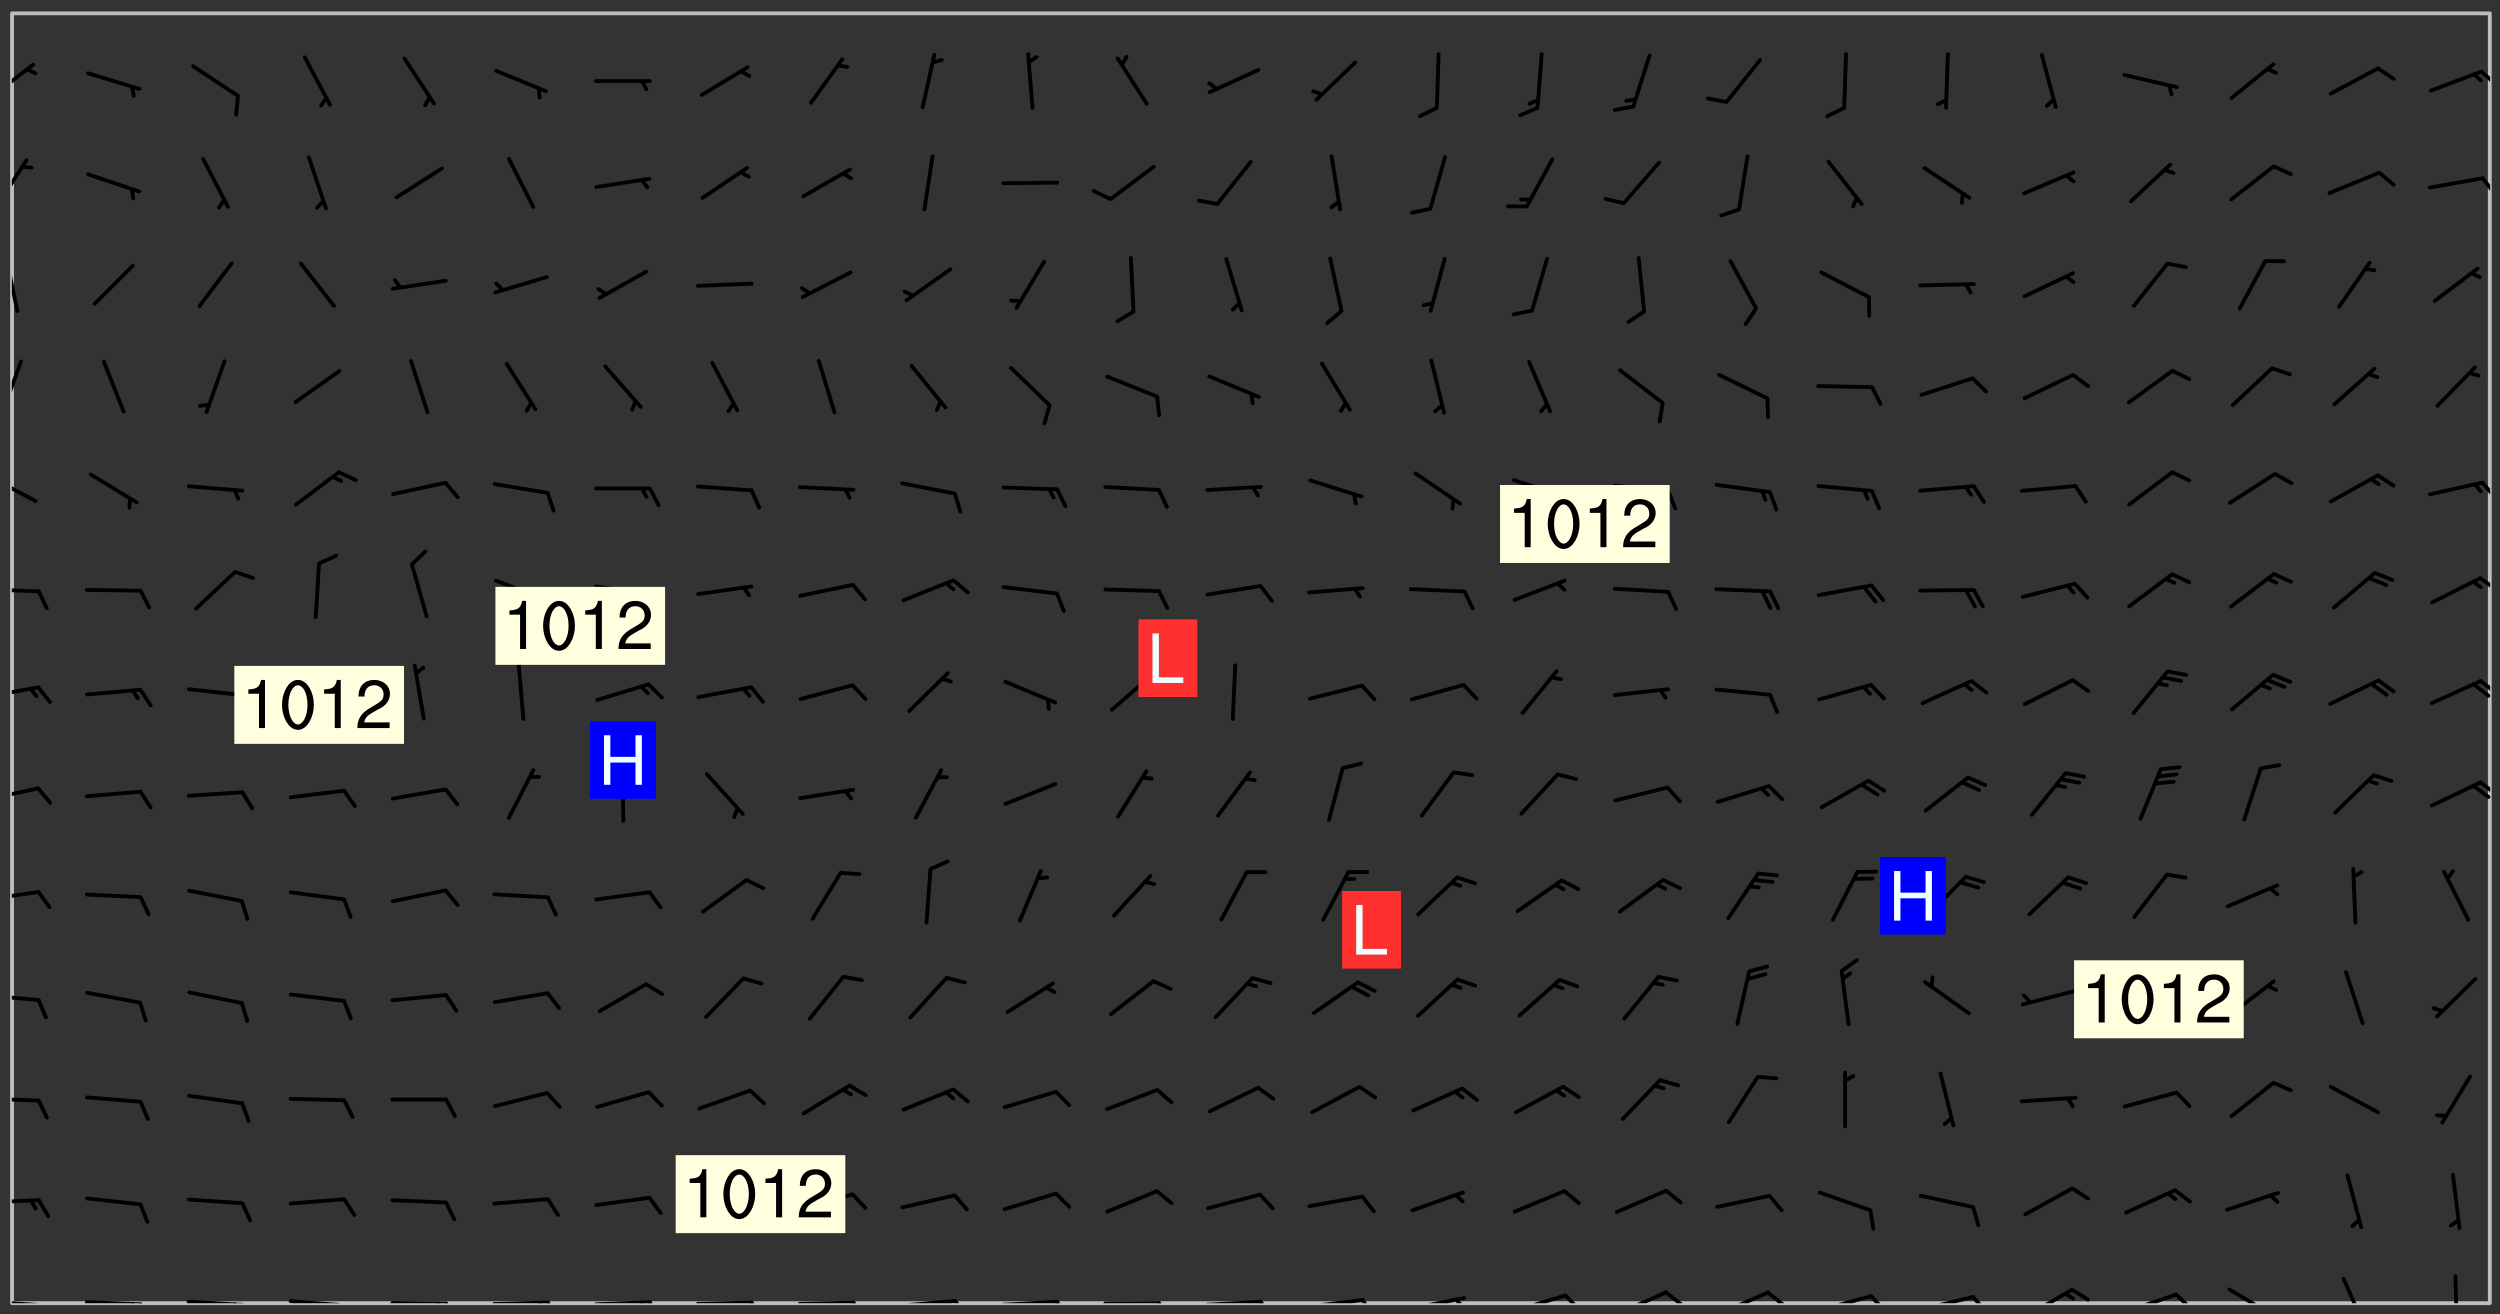 <svg xmlns="http://www.w3.org/2000/svg" role="img" xmlns:xlink="http://www.w3.org/1999/xlink" viewBox="142.45 309.95 326.84 171.84"><rect x="142.45" y="309.95" width="326.84" height="171.84" fill="#333333" stroke="none"/><defs><clipPath id="clip2"><path d="M 144 311.672 L 468 311.672 L 468 480.328 L 144 480.328 Z M 144 311.672"/></clipPath><clipPath id="clip3"><path d="M 144 479 L 148 479 L 148 480.328 L 144 480.328 Z M 144 479"/></clipPath><clipPath id="clip4"><path d="M 147 480 L 149 480 L 149 480.328 L 147 480.328 Z M 147 480"/></clipPath><clipPath id="clip5"><path d="M 153 479 L 162 479 L 162 480.328 L 153 480.328 Z M 153 479"/></clipPath><clipPath id="clip6"><path d="M 160 480 L 163 480 L 163 480.328 L 160 480.328 Z M 160 480"/></clipPath><clipPath id="clip7"><path d="M 159 480 L 161 480 L 161 480.328 L 159 480.328 Z M 159 480"/></clipPath><clipPath id="clip8"><path d="M 166 479 L 175 479 L 175 480.328 L 166 480.328 Z M 166 479"/></clipPath><clipPath id="clip9"><path d="M 173 480 L 176 480 L 176 480.328 L 173 480.328 Z M 173 480"/></clipPath><clipPath id="clip10"><path d="M 172 480 L 174 480 L 174 480.328 L 172 480.328 Z M 172 480"/></clipPath><clipPath id="clip11"><path d="M 180 479 L 188 479 L 188 480.328 L 180 480.328 Z M 180 479"/></clipPath><clipPath id="clip12"><path d="M 187 480 L 189 480 L 189 480.328 L 187 480.328 Z M 187 480"/></clipPath><clipPath id="clip13"><path d="M 186 480 L 188 480 L 188 480.328 L 186 480.328 Z M 186 480"/></clipPath><clipPath id="clip14"><path d="M 193 480 L 202 480 L 202 480.328 L 193 480.328 Z M 193 480"/></clipPath><clipPath id="clip15"><path d="M 200 480 L 203 480 L 203 480.328 L 200 480.328 Z M 200 480"/></clipPath><clipPath id="clip16"><path d="M 199 480 L 201 480 L 201 480.328 L 199 480.328 Z M 199 480"/></clipPath><clipPath id="clip17"><path d="M 206 479 L 215 479 L 215 480.328 L 206 480.328 Z M 206 479"/></clipPath><clipPath id="clip18"><path d="M 213 479 L 216 479 L 216 480.328 L 213 480.328 Z M 213 479"/></clipPath><clipPath id="clip19"><path d="M 212 480 L 214 480 L 214 480.328 L 212 480.328 Z M 212 480"/></clipPath><clipPath id="clip20"><path d="M 220 479 L 228 479 L 228 480.328 L 220 480.328 Z M 220 479"/></clipPath><clipPath id="clip21"><path d="M 227 479 L 229 479 L 229 480.328 L 227 480.328 Z M 227 479"/></clipPath><clipPath id="clip22"><path d="M 226 479 L 228 479 L 228 480.328 L 226 480.328 Z M 226 479"/></clipPath><clipPath id="clip23"><path d="M 233 480 L 241 480 L 241 480.328 L 233 480.328 Z M 233 480"/></clipPath><clipPath id="clip24"><path d="M 240 480 L 243 480 L 243 480.328 L 240 480.328 Z M 240 480"/></clipPath><clipPath id="clip25"><path d="M 246 480 L 255 480 L 255 480.328 L 246 480.328 Z M 246 480"/></clipPath><clipPath id="clip26"><path d="M 253 480 L 256 480 L 256 480.328 L 253 480.328 Z M 253 480"/></clipPath><clipPath id="clip27"><path d="M 260 479 L 268 479 L 268 480.328 L 260 480.328 Z M 260 479"/></clipPath><clipPath id="clip28"><path d="M 267 479 L 269 479 L 269 480.328 L 267 480.328 Z M 267 479"/></clipPath><clipPath id="clip29"><path d="M 273 479 L 281 479 L 281 480.328 L 273 480.328 Z M 273 479"/></clipPath><clipPath id="clip30"><path d="M 280 479 L 283 479 L 283 480.328 L 280 480.328 Z M 280 479"/></clipPath><clipPath id="clip31"><path d="M 286 480 L 295 480 L 295 480.328 L 286 480.328 Z M 286 480"/></clipPath><clipPath id="clip32"><path d="M 293 480 L 296 480 L 296 480.328 L 293 480.328 Z M 293 480"/></clipPath><clipPath id="clip33"><path d="M 300 479 L 308 479 L 308 480.328 L 300 480.328 Z M 300 479"/></clipPath><clipPath id="clip34"><path d="M 307 479 L 309 479 L 309 480.328 L 307 480.328 Z M 307 479"/></clipPath><clipPath id="clip35"><path d="M 313 479 L 321 479 L 321 480.328 L 313 480.328 Z M 313 479"/></clipPath><clipPath id="clip36"><path d="M 320 479 L 323 479 L 323 480.328 L 320 480.328 Z M 320 479"/></clipPath><clipPath id="clip37"><path d="M 326 479 L 335 479 L 335 480.328 L 326 480.328 Z M 326 479"/></clipPath><clipPath id="clip38"><path d="M 332 479 L 334 479 L 334 480.328 L 332 480.328 Z M 332 479"/></clipPath><clipPath id="clip39"><path d="M 340 479 L 348 479 L 348 480.328 L 340 480.328 Z M 340 479"/></clipPath><clipPath id="clip40"><path d="M 346 479 L 350 479 L 350 480.328 L 346 480.328 Z M 346 479"/></clipPath><clipPath id="clip41"><path d="M 353 478 L 361 478 L 361 480.328 L 353 480.328 Z M 353 478"/></clipPath><clipPath id="clip42"><path d="M 360 478 L 363 478 L 363 480.328 L 360 480.328 Z M 360 478"/></clipPath><clipPath id="clip43"><path d="M 366 478 L 374 478 L 374 480.328 L 366 480.328 Z M 366 478"/></clipPath><clipPath id="clip44"><path d="M 373 478 L 376 478 L 376 480.328 L 373 480.328 Z M 373 478"/></clipPath><clipPath id="clip45"><path d="M 380 479 L 388 479 L 388 480.328 L 380 480.328 Z M 380 479"/></clipPath><clipPath id="clip46"><path d="M 386 479 L 389 479 L 389 480.328 L 386 480.328 Z M 386 479"/></clipPath><clipPath id="clip47"><path d="M 393 479 L 401 479 L 401 480.328 L 393 480.328 Z M 393 479"/></clipPath><clipPath id="clip48"><path d="M 400 479 L 403 479 L 403 480.328 L 400 480.328 Z M 400 479"/></clipPath><clipPath id="clip49"><path d="M 407 478 L 414 478 L 414 480.328 L 407 480.328 Z M 407 478"/></clipPath><clipPath id="clip50"><path d="M 413 478 L 416 478 L 416 480.328 L 413 480.328 Z M 413 478"/></clipPath><clipPath id="clip51"><path d="M 420 478 L 428 478 L 428 480.328 L 420 480.328 Z M 420 478"/></clipPath><clipPath id="clip52"><path d="M 426 478 L 429 478 L 429 480.328 L 426 480.328 Z M 426 478"/></clipPath><clipPath id="clip53"><path d="M 433 478 L 441 478 L 441 480.328 L 433 480.328 Z M 433 478"/></clipPath><clipPath id="clip54"><path d="M 448 476 L 452 476 L 452 480.328 L 448 480.328 Z M 448 476"/></clipPath><clipPath id="clip55"><path d="M 463 476 L 464 476 L 464 480.328 L 463 480.328 Z M 463 476"/></clipPath><clipPath id="clip56"><path d="M 144 466 L 148 466 L 148 468 L 144 468 Z M 144 466"/></clipPath><clipPath id="clip57"><path d="M 144 453 L 148 453 L 148 455 L 144 455 Z M 144 453"/></clipPath><clipPath id="clip58"><path d="M 144 439 L 148 439 L 148 441 L 144 441 Z M 144 439"/></clipPath><clipPath id="clip59"><path d="M 144 426 L 148 426 L 148 428 L 144 428 Z M 144 426"/></clipPath><clipPath id="clip60"><path d="M 144 412 L 148 412 L 148 415 L 144 415 Z M 144 412"/></clipPath><clipPath id="clip61"><path d="M 466 411 L 468 411 L 468 414 L 466 414 Z M 466 411"/></clipPath><clipPath id="clip62"><path d="M 465 412 L 468 412 L 468 415 L 465 415 Z M 465 412"/></clipPath><clipPath id="clip63"><path d="M 144 399 L 148 399 L 148 402 L 144 402 Z M 144 399"/></clipPath><clipPath id="clip64"><path d="M 466 398 L 468 398 L 468 401 L 466 401 Z M 466 398"/></clipPath><clipPath id="clip65"><path d="M 465 399 L 468 399 L 468 402 L 465 402 Z M 465 399"/></clipPath><clipPath id="clip66"><path d="M 144 386 L 148 386 L 148 388 L 144 388 Z M 144 386"/></clipPath><clipPath id="clip67"><path d="M 466 385 L 468 385 L 468 388 L 466 388 Z M 466 385"/></clipPath><clipPath id="clip68"><path d="M 144 371 L 148 371 L 148 376 L 144 376 Z M 144 371"/></clipPath><clipPath id="clip69"><path d="M 466 372 L 468 372 L 468 376 L 466 376 Z M 466 372"/></clipPath><clipPath id="clip70"><path d="M 144 356 L 146 356 L 146 365 L 144 365 Z M 144 356"/></clipPath><clipPath id="clip71"><path d="M 144 343 L 145 343 L 145 351 L 144 351 Z M 144 343"/></clipPath><clipPath id="clip72"><path d="M 144 330 L 147 330 L 147 338 L 144 338 Z M 144 330"/></clipPath><clipPath id="clip73"><path d="M 466 333 L 468 333 L 468 336 L 466 336 Z M 466 333"/></clipPath><clipPath id="clip74"><path d="M 144 318 L 148 318 L 148 323 L 144 323 Z M 144 318"/></clipPath><clipPath id="clip75"><path d="M 466 319 L 468 319 L 468 322 L 466 322 Z M 466 319"/></clipPath><g id="surface136" clip-path="url(#clip1)"><path fill="#fff" fill-opacity="0" fill-rule="evenodd" d="M 0 0 L 1000 0 L 1000 1000 L 0 1000 Z M 0 0"/><path fill="#d3d3d3" fill-opacity="0" fill-rule="evenodd" d="M162.152 355.867L161.918 356.16 161.977 356.395 162.094 356.566 162.27 356.801 162.562 357.148 162.676 357.207 162.793 357.035 162.852 356.801 163.027 356.625 163.492 356.449 164.191 356.449 164.426 356.742 164.715 357.559 164.773 357.734 164.949 357.965 165.301 358.199 166 358.898 166.172 359.074 166.406 359.422 166.641 359.832 166.93 360.414 167.34 360.879 167.57 361.113 167.805 361.289 167.922 361.52 168.098 361.812 168.27 362.977 168.27 363.211 168.328 363.5 168.387 363.617 168.504 363.734 168.852 364.145 168.969 364.316 169.145 364.492 169.32 364.727 169.438 364.898 169.609 365.25 169.668 365.484 169.902 365.891 170.137 365.832 169.961 366.008 169.902 366.938 169.32 366.938 169.086 366.824 168.738 366.938 168.621 367.055 168.562 367.348 168.504 367.523 168.387 367.695 167.922 367.988 167.863 368.223 167.805 368.336 167.805 368.98 167.863 369.152 167.863 369.562 167.922 369.621 167.922 370.027 167.98 370.434 168.098 370.609 168.156 370.668 168.387 371.309 168.328 371.602 168.328 372.301 168.27 372.883 168.27 373.117 168.211 373.348 168.156 373.699 168.156 375.621 168.211 375.738 168.637 375.738 168.27 375.855 168.246 376.207 169.137 377.375 170.879 377.914 172.219 378.273 172.219 378.812 172.309 379.621 172.844 380.336 174.363 380.605 175.254 380.52 175.344 381.684 175.879 381.863 177.039 381.684 179.094 380.699 180.254 380.336 182.133 380.16 183.828 379.98 183.648 380.699 182.133 380.785 180.883 380.875 180.078 381.145 179.004 381.953 179.273 382.672 179.809 383.57 179.629 384.195 179.363 385.004 179.629 386.082 180.254 386.98 181.059 387.16 182.309 386.98 182.043 387.703 182.141 388.207 182.195 388.5 182.195 388.672 182.254 388.965 182.254 389.371 182.43 389.488 182.781 389.605 183.188 389.605 183.48 389.43 183.594 389.312 183.652 389.195 183.77 388.965 183.828 388.789 184.18 388.324 184.41 388.148 184.586 388.09 184.762 388.148 184.82 388.324 184.938 389.312 184.992 389.781 185.051 389.953 185.168 390.188 185.344 390.246 186.16 390.305 186.449 390.305 186.566 390.539 186.625 390.945 186.684 391.297 186.684 392.402 186.801 392.695 186.918 393.043 187.207 393.742 187.383 394.094 187.965 394.848 188.316 395.023 188.488 395.082 188.957 395.316 189.598 395.781 189.945 396.016 190.238 396.191 190.531 396.246 190.762 396.309 191.578 396.656 191.871 396.832 191.984 397.004 192.336 397.355 192.453 397.531 192.977 398.172 192.977 398.461 193.035 398.812 193.035 399.16 193.094 399.512 193.152 399.801 193.27 399.859 193.441 399.918 193.617 399.918 194.199 400.152 194.375 400.27 194.551 400.559 194.727 400.793 194.84 401.027 195.133 401.258 195.25 401.375 195.25 401.785 195.309 401.84 195.598 402.074 195.832 402.191 195.891 402.309 196.008 402.48 196.066 402.598 196.297 402.832 196.355 403.008 196.59 403.066 196.707 403.125 196.59 403.238 196.531 403.355 196.531 403.473 196.414 403.766 196.297 404.055 196.297 404.637 196.473 404.754 196.59 404.812 196.648 404.93 196.766 405.047 196.879 405.105 197.055 405.453 197.113 405.805 197.172 406.211 197.172 406.387 197.113 406.562 196.996 407.262 196.996 407.434 197.113 407.609 197.406 407.902 197.812 407.902 197.988 408.02 198.105 408.191 198.223 408.484 198.223 408.719 197.695 408.719 197.465 408.484 197.23 408.484 197.055 408.543 196.996 409.242 197.055 409.59 197.172 409.766 197.348 410.176 197.465 410.406 197.754 410.875 197.93 410.93 198.453 410.93 198.688 410.988 199.445 411.629 199.504 411.922 199.504 412.156 199.562 412.215 199.793 412.562 199.793 412.914 199.676 413.086 199.676 413.379 199.969 413.668 200.262 413.844 200.434 413.902 200.727 414.078 201.02 414.195 201.602 414.602 201.891 414.836 202.184 415.012 202.402 415.172 202.418 415.184 202.648 415.359 203.289 415.883 203.465 416.117 203.582 416.293 203.758 416.469 203.871 416.641 203.871 417.281 203.988 417.457 204.457 417.574 205.039 417.691 205.273 417.75 205.504 417.863 205.797 417.98 205.91 418.039 206.496 418.391 206.785 418.562 206.961 418.625 207.137 418.68 207.312 418.738 208.012 419.09 208.301 419.266 208.535 419.32 208.824 419.496 209.059 419.613 209.699 420.02 209.992 420.137 210.164 420.195 210.398 420.254 210.809 420.312 211.039 420.371 211.273 420.488 211.332 420.66 210.922 420.836 211.391 420.895 211.449 421.188 211.562 421.422 211.738 421.477 211.973 421.535 212.148 421.594 212.555 421.711 213.195 421.945 213.312 422.117 213.371 422.352 213.371 422.527 213.312 422.645 213.254 423.051 213.488 423.285 213.605 423.344 213.953 423.461 214.594 423.691 214.77 423.809 215.059 423.926 215.234 424.102 215.469 424.566 216.051 425.672 216.227 425.848 216.574 426.023 216.75 426.141 217.102 426.258 218.148 426.781 218.383 426.84 218.848 426.953 219.141 427.012 219.605 427.188 220.363 427.77 220.598 428.004 220.945 428.469 221.121 428.645 221.41 428.879 222.227 429.578 222.52 429.754 222.809 430.043 223.102 430.219 223.395 430.508 224.09 431.148 224.266 431.324 224.559 431.559 224.848 431.793 225.316 432.082 225.957 432.664 226.305 432.898 226.539 433.191 226.887 433.539 227.238 434.004 228.172 434.996 228.52 435.402 228.637 435.578 228.871 435.637 228.984 435.754 229.629 435.93 229.859 436.043 230.094 436.102 230.387 436.277 230.617 436.395 231.551 437.094 231.957 437.5 232.191 437.676 232.598 437.852 232.832 437.969 233.648 438.316 233.996 438.551 234.23 438.668 234.523 438.957 234.754 439.074 235.512 439.426 235.863 439.598 236.094 439.656 236.387 439.773 236.621 439.832 237.492 440.008 238.309 440.008 238.777 440.238 238.949 440.297 239.824 440.996 240.289 441.113 240.582 441.172 240.758 441.23 240.988 441.289 241.457 441.348 241.805 441.406 242.156 441.465 242.562 441.523 242.855 441.523 243.027 441.582 243.027 441.812 243.203 441.988 243.496 441.988 243.844 442.047 244.195 442.105 244.895 442.223 245.535 442.223 246 441.988 246.293 441.812 246.465 441.695 246.875 441.523 247.164 441.348 248.098 440.883 248.566 440.59 249.09 440.297 249.555 440.125 250.02 439.949 251.07 439.484 251.359 439.367 251.77 439.25 252.059 439.133 252.586 438.957 254.102 438.258 254.684 437.91 254.973 437.852 255.266 437.793 255.613 437.676 256.488 437.445 256.84 437.328 256.953 437.328 257.188 437.27 258.062 437.035 258.297 436.977 259.109 436.977 259.461 436.918 260.277 436.801 260.449 436.742 260.801 436.688 261.094 436.629 261.324 436.57 262.141 436.395 262.316 436.336 262.664 436.336 262.898 436.277 263.363 436.16 264.121 435.988 264.355 435.93 264.703 435.93 265.113 435.812 265.402 435.754 266.688 435.695 266.977 435.695 267.387 435.637 267.617 435.578 267.793 435.578 268.668 435.461 269.074 435.461 269.484 435.344 269.832 435.344 270.184 435.23 271.055 435.172 272.805 435.172 273.852 435.461 274.262 435.578 274.551 435.695 274.902 435.812 275.191 435.93 276.242 436.102 276.531 436.16 276.824 436.16 277.117 436.219 277.289 436.277 277.699 436.336 277.871 436.395 277.988 436.453 278.105 436.453 278.223 436.512 278.574 436.57 278.688 436.57 279.098 436.637 281.02 437.031 282.945 437.426 284.465 437.875 286.16 438.594 288.305 439.398 289.91 438.68 291.34 437.875 292.5 436.797 293.75 436.348 296.785 435.629 298.66 435.27 300.805 433.922 303.039 432.668 305.539 431.41 307.234 430.961 309.02 430.781 310.18 430.512 310.805 431.051 312.145 430.781 312.859 429.793 313.844 428.449 314.289 428.27 315.094 427.91 316.969 427.371 318.754 426.922 320.004 426.652 321.164 426.562 322.863 426.473 324.824 426.203 326.074 426.113 326.613 426.113 327.238 426.023 328.129 426.023 330.273 425.844 332.684 425.664 335.273 425.574 336.969 425.754 338.578 425.844 340.008 426.203 341.168 426.922 343.043 427.91 344.203 429.438 344.469 430.152 345.098 430.242 345.453 431.141 345.988 431.68 346.523 433.207 347.598 433.566 348.133 433.566 347.328 434.102 347.418 435.809 348.133 438.504 349.023 439.309 349.918 440.297 350.633 441.555 352.418 442.094 353.938 441.914 354.293 443.258 355.902 442.453 356.883 441.914 357.152 442.184 357.469 441.969 357.688 441.824 358.488 442.273 358.938 441.914 359.293 441.914 359.828 441.645 360.367 440.926 360.902 440.656 361.527 439.668 362.688 440.117 363.527 440.488 364.922 441.105 366.617 440.926 368.223 440.926 370.008 441.016 370.188 439.309 370.723 437.965 371.527 438.234 372.02 439.082 372.422 439.488 372.332 440.027 372.332 440.387 373.047 440.836 373.758 440.566 375.188 440.566 375.547 441.555 375.992 442.812 376.707 444.156 377.957 444.785 379.652 445.414 380.367 445.234 380.547 444.695 381.527 444.605 381.977 444.965 382.062 446.223 381.797 446.852 381.262 447.031 381.262 447.57 381.977 448.555 382.242 449.094 383.227 450.082 384.027 451.16 383.762 451.52 383.672 452.418 383.047 454.75 382.691 456.816 382.602 458.609 382.422 459.328 382.332 459.867 382.332 461.305 381.352 463.188 380.992 464.895 380.457 465.793 379.652 466.961 379.387 467.5 381.441 468.754 381.527 469.113 381.172 469.652 381.082 469.473 381.082 470.281 381.172 471.719 380.727 472.434 379.652 472.527 379.387 473.242 379.922 474.141 380.727 474.859 381.887 475.668 383.227 475.938 383.672 476.297 383.316 476.746 381.527 476.656 380.277 476.207 379.562 475.488 378.938 475.398 378.762 478.988 378.574 480.297 467.934 480.297 467.934 311.703 412.664 311.703 412.664 360.785 413.426 360.91 416.715 361.453 418.738 364.289 418.738 367.043 421.09 367.375 423.438 367.707 427.488 367.707 426.109 371.867 424.086 372.574 422.062 373.277 421.52 373.621 418.926 375.238 418.738 375.355 416.715 373.277 415.984 370.535 413.312 368.457 411.938 364.957 411.871 364.875 409.914 362.203 412.664 360.785 412.664 311.703 294.422 311.703 294.422 403.117 294.539 403.148 294.672 403.16 294.746 403.234 294.852 403.281 294.941 403.34 295.027 403.398 295.117 403.457 295.414 403.754 295.473 403.844 295.504 403.961 295.531 404.078 295.547 404.215 295.516 404.332 295.457 404.422 295.398 404.508 295.355 404.613 295.309 404.715 295.281 404.836 295.281 404.98 295.457 405.25 295.605 405.398 295.68 405.484 295.754 405.559 295.797 405.664 295.859 405.754 295.918 405.84 295.961 405.945 296.02 406.035 296.066 406.137 296.109 406.242 296.168 406.328 296.285 406.508 296.359 406.582 296.422 406.668 296.48 406.758 296.523 406.863 296.582 406.953 296.641 407.039 296.703 407.129 296.762 407.219 296.805 407.32 296.922 407.5 296.996 407.574 297.055 407.66 297.129 407.734 297.219 407.793 297.324 407.84 297.473 407.84 297.605 407.824 297.738 407.84 297.84 407.793 297.914 407.719 297.961 407.617 297.945 407.484 297.945 407.336 297.898 407.23 297.871 407.113 297.824 407.012 297.797 406.891 297.754 406.789 297.691 406.699 297.648 406.598 297.605 406.492 297.574 406.375 297.559 406.242 297.547 406.105 297.633 406.047 297.691 405.961 297.812 405.93 297.855 406.035 297.871 406.168 297.871 406.285 297.93 406.387 297.988 406.477 298.078 406.535 298.227 406.684 298.285 406.773 298.328 406.879 298.316 406.98 298.402 407.039 298.508 407.086 298.594 407.145 298.684 407.203 298.758 407.277 298.641 407.305 298.535 407.352 298.449 407.41 298.375 407.484 298.316 407.574 298.254 407.66 298.227 407.781 298.18 407.883 298.137 407.988 298.105 408.105 298.094 408.238 298.078 408.371 298.078 408.52 298.105 408.637 298.152 408.742 298.195 408.844 298.254 408.934 298.328 409.008 298.418 409.066 298.492 409.141 298.582 409.199 298.641 409.289 298.684 409.395 298.73 409.496 298.848 409.527 298.98 409.543 299.129 409.543 299.246 409.512 299.352 409.555 299.395 409.66 299.441 409.762 299.469 409.883 299.5 410 299.527 410.117 299.559 410.238 299.586 410.355 299.691 410.398 299.793 410.445 299.926 410.43 300.074 410.578 300.137 410.664 300.211 410.738 300.281 410.812 300.371 410.875 300.477 410.918 300.578 410.961 300.695 410.992 300.832 411.008 300.949 410.977 301.023 410.902 301.051 410.785 301.039 410.652 301.008 410.531 300.98 410.414 301.023 410.309 301.141 410.309 301.23 410.371 301.348 410.398 301.496 410.398 301.629 410.414 301.777 410.414 301.91 410.43 302.043 410.414 302.191 410.414 302.324 410.398 302.457 410.387 302.594 410.398 302.711 410.371 302.844 410.355 303.035 410.297 302.977 410.473 302.961 410.605 302.934 410.727 302.918 410.859 302.859 410.945 302.727 410.961 302.621 411.008 302.516 411.051 302.398 411.082 302.281 411.109 302.016 411.141 301.867 411.141 301.734 411.156 301.66 411.23 301.719 411.316 301.867 411.465 301.984 411.645 302.059 411.715 302.148 411.777 302.238 411.836 302.324 411.895 302.414 411.953 302.516 411.996 302.621 412.059 302.727 412.102 302.812 412.16 302.918 412.207 303.02 412.25 303.199 412.367 303.258 412.457 303.215 412.559 303.168 412.664 303.184 412.797 303.406 413.02 303.465 413.109 303.508 413.211 303.539 413.332 303.582 413.434 303.598 413.566 303.629 413.684 303.641 413.82 303.672 413.938 303.82 414.086 303.922 414.129 304.027 414.172 304.145 414.203 304.277 414.219 304.414 414.234 304.531 414.234 304.648 414.203 304.738 414.145 304.781 414.039 304.828 413.938 304.871 413.832 304.902 413.715 304.914 413.582 304.914 413.434 304.902 413.301 304.887 413.168 304.855 413.051 304.812 412.945 304.766 412.84 304.723 412.738 304.68 412.633 304.664 412.5 304.68 412.367 304.707 412.25 304.738 412.133 304.766 412.012 304.812 411.91 304.902 411.852 304.988 411.789 305.062 411.715 305.152 411.656 305.375 411.434 305.434 411.348 305.508 411.273 305.625 411.094 305.684 411.008 305.684 410.859 305.609 410.785 305.508 410.738 305.402 410.695 305.301 410.652 305.242 410.562 305.195 410.457 305.168 410.34 305.258 410.281 305.375 410.25 305.477 410.207 305.656 410.09 305.805 409.941 305.816 409.809 305.805 409.703 305.715 409.645 305.582 409.66 305.434 409.66 305.301 409.676 305.168 409.66 305.047 409.629 304.961 409.57 304.887 409.496 304.828 409.406 304.766 409.32 304.648 409.141 304.59 409.055 304.621 408.934 304.707 408.875 304.828 408.844 304.887 408.758 304.887 408.637 304.855 408.52 304.797 408.43 304.738 408.344 304.691 408.238 304.664 408.121 304.648 407.988 304.707 407.898 304.781 407.824 304.871 407.766 304.988 407.586 305.062 407.512 305.121 407.426 305.27 407.277 305.391 407.246 305.523 407.23 305.656 407.246 305.73 407.32 305.773 407.426 305.789 407.559 305.758 407.676 305.641 407.707 305.508 407.719 305.359 407.867 305.316 407.973 305.27 408.074 305.242 408.195 305.211 408.312 305.211 408.461 305.242 408.578 305.285 408.684 305.344 408.773 305.418 408.844 305.492 408.918 305.609 408.949 305.73 408.977 305.848 408.949 305.98 408.934 306.098 408.934 306.188 408.992 306.262 409.066 306.309 409.172 306.367 409.258 306.469 409.305 306.602 409.32 306.707 409.363 306.793 409.422 306.781 409.527 306.707 409.602 306.527 409.719 306.469 409.809 306.379 409.867 306.309 409.941 306.234 410.016 306.172 410.105 306.145 410.223 306.129 410.355 306.145 410.488 306.129 410.621 306.129 410.77 306.145 410.902 306.172 411.02 306.203 411.141 306.277 411.215 306.367 411.273 306.453 411.332 306.543 411.391 306.66 411.422 306.66 411.508 306.559 411.555 306.469 411.613 306.203 411.645 306.086 411.672 305.938 411.672 305.832 411.715 305.73 411.762 305.672 411.852 305.609 412.086 305.598 412.219 305.566 412.34 305.551 412.473 305.551 412.766 305.539 412.898 305.551 413.035 305.566 413.168 305.699 413.184 305.832 413.195 305.953 413.227 306.039 413.285 306.113 413.359 306.16 413.465 306.203 413.566 306.219 413.699 306.219 414.145 306.203 414.277 306.203 414.723 306.234 414.988 306.262 415.105 306.277 415.238 306.309 415.355 306.395 415.566 306.426 415.832 306.426 415.98 306.395 416.098 306.367 416.215 306.336 416.336 306.309 416.453 306.277 416.57 306.246 416.691 306.234 416.824 306.219 416.957 306.309 417.016 306.426 416.984 306.527 417 306.574 417.105 306.543 417.371 306.543 417.812 306.5 417.918 306.453 418.023 306.41 418.125 306.367 418.23 306.309 418.316 306.277 418.438 306.234 418.555 306.203 418.672 306.188 418.805 306.203 418.938 306.262 419.027 306.367 419.074 306.453 419.133 306.512 419.219 306.5 419.355 306.469 419.473 306.426 419.574 306.426 420.02 306.41 420.152 306.41 420.301 306.379 420.418 306.336 420.523 306.309 420.641 306.262 420.746 306.219 420.848 306.188 420.969 306.16 421.086 306.129 421.219 306.098 421.336 306.07 421.453 306.027 421.559 305.996 421.676 305.965 421.797 305.953 421.93 305.938 422.062 305.938 422.359 305.965 422.477 305.965 422.625 306.012 423.023 306.039 423.141 306.098 423.23 306.219 423.262 306.367 423.262 306.5 423.246 306.559 423.336 306.559 423.453 306.5 423.543 306.41 423.602 306.309 423.645 306.203 423.691 306.113 423.75 306.027 423.809 305.891 423.824 305.773 423.793 305.641 423.777 305.539 423.824 305.477 423.91 305.465 424.047 305.449 424.18 305.418 424.297 305.391 424.414 305.375 424.547 305.344 424.668 305.344 424.965 305.359 425.098 305.391 425.215 305.391 425.363 305.402 425.496 305.402 425.645 305.375 425.762 305.328 425.863 305.301 425.984 305.27 426.102 305.211 426.191 305.137 426.266 305.035 426.309 304.93 426.355 304.812 426.383 304.691 426.414 304.59 426.367 304.648 426.281 304.754 426.234 304.781 426.117 304.812 426 304.84 425.879 304.871 425.762 304.871 425.613 304.887 425.48 304.855 425.363 304.812 425.258 304.707 425.273 304.633 425.348 304.531 425.391 304.441 425.453 304.367 425.527 304.324 425.629 304.309 425.762 304.277 425.879 304.25 426 304.219 426.117 304.191 426.234 304.16 426.355 304.133 426.473 304.102 426.59 304.059 426.695 303.969 426.754 303.879 426.754 303.762 426.723 303.73 426.637 303.746 426.5 303.715 426.383 303.715 426.234 303.703 426.102 303.703 425.953 303.641 425.719 303.613 425.598 303.57 425.496 303.523 425.391 303.465 425.305 303.406 425.215 303.363 425.109 303.301 425.023 303.152 424.875 303.082 424.801 302.977 424.754 302.871 424.711 302.77 424.668 302.473 424.371 302.383 424.297 302.297 424.238 302.191 424.195 302.102 424.133 302.016 424.074 301.91 424.031 301.82 423.973 301.734 423.91 301.66 423.84 301.555 423.793 301.469 423.734 301.363 423.691 301.273 423.629 301.172 423.586 301.066 423.543 300.98 423.484 300.875 423.438 300.77 423.395 300.668 423.348 300.578 423.289 300.477 423.246 300.371 423.203 300.281 423.141 300.164 423.113 300.031 423.098 299.898 423.113 299.75 423.113 299.617 423.129 299.5 423.098 299.41 423.039 299.336 422.965 299.246 422.906 299.145 422.859 298.996 422.859 298.875 422.832 298.773 422.789 298.699 422.715 298.582 422.535 298.492 422.477 298.391 422.434 298.301 422.371 298.195 422.328 298.105 422.27 298.02 422.211 297.914 422.164 297.855 422.078 297.797 421.988 297.754 421.883 297.707 421.781 297.633 421.707 297.547 421.648 297.473 421.574 297.383 421.516 297.16 421.293 297.117 421.188 297.086 420.922 297.191 420.879 297.336 420.879 297.441 420.922 297.516 420.996 297.605 421.055 297.691 421.113 297.797 421.16 297.887 421.219 298.035 421.367 298.105 421.441 298.254 421.59 298.316 421.676 298.391 421.75 298.477 421.809 298.551 421.883 298.641 421.945 298.73 422.004 298.816 422.062 299.086 422.238 299.188 422.285 299.293 422.328 299.395 422.371 299.441 422.297 299.5 422.211 299.574 422.137 299.645 422.062 299.75 422.105 299.824 422.18 299.883 422.27 299.926 422.371 299.973 422.477 300.016 422.582 300.137 422.609 300.254 422.582 300.328 422.492 300.371 422.387 300.43 422.297 300.504 422.223 300.609 422.18 300.727 422.152 300.859 422.164 300.949 422.223 301.098 422.371 301.156 422.461 301.199 422.566 301.246 422.668 301.289 422.773 301.332 422.875 301.438 422.922 301.543 422.965 301.676 422.98 301.762 422.922 301.82 422.832 301.895 422.758 302 422.715 302.117 422.742 302.223 422.789 302.324 422.832 302.43 422.875 302.531 422.922 302.711 423.039 302.711 423.156 302.695 423.289 302.711 423.422 302.727 423.559 302.785 423.645 302.887 423.691 303.008 423.719 303.125 423.75 303.273 423.75 303.391 423.719 303.449 423.629 303.629 423.512 303.688 423.422 303.762 423.348 303.82 423.262 303.938 423.082 304.117 422.965 304.234 422.996 304.324 423.055 304.367 423.129 304.352 423.262 304.352 423.379 304.441 423.438 304.59 423.438 304.723 423.422 304.855 423.41 305.121 423.379 305.227 423.336 305.344 423.305 305.465 423.277 305.539 423.203 305.609 423.129 305.672 423.039 305.656 422.934 305.609 422.832 305.508 422.789 305.402 422.773 305.285 422.801 305.02 422.832 304.871 422.832 304.797 422.758 304.707 422.699 304.59 422.668 304.473 422.641 304.34 422.625 304.191 422.625 304.059 422.641 303.762 422.641 303.656 422.594 303.508 422.445 303.465 422.344 303.406 422.254 303.629 422.031 303.715 421.973 303.82 421.93 303.938 421.898 304.07 421.883 304.203 421.898 304.34 421.914 304.441 421.957 304.574 421.945 304.664 421.883 304.766 421.84 304.828 421.75 304.781 421.648 304.691 421.59 304.574 421.559 304.473 421.516 304.414 421.426 304.352 421.336 304.352 421.219 304.367 421.086 304.473 421.039 304.547 420.969 304.547 420.848 304.457 420.789 304.426 420.672 304.516 420.613 304.59 420.539 304.633 420.434 304.691 420.344 304.738 420.242 304.754 420.109 304.754 419.961 304.707 419.855 304.664 419.754 304.574 419.695 304.441 419.68 304.34 419.637 304.203 419.621 304.086 419.59 303.641 419.59 303.508 419.574 303.375 419.562 303.242 419.547 303.125 419.516 302.977 419.516 302.844 419.5 302.711 419.488 302.445 419.457 302.324 419.414 302.238 419.355 302.164 419.281 302.164 419.133 302.176 419 302.281 418.953 302.383 418.91 302.516 418.895 302.668 418.895 302.801 418.879 303.094 418.879 303.215 418.91 303.316 418.953 303.406 419.012 303.641 419.074 303.762 419.027 303.852 418.969 303.953 418.926 304.086 418.91 304.191 418.953 304.293 419 304.426 419.012 304.547 418.984 304.691 418.984 304.812 418.953 304.93 418.926 305.035 418.879 305.109 418.805 305.195 418.746 305.344 418.598 305.402 418.512 305.449 418.406 305.477 418.289 305.492 418.184 305.391 418.141 305.301 418.082 305.184 418.051 305.078 418.008 304.988 417.945 304.914 417.859 304.84 417.785 304.738 417.742 304.633 417.695 304.531 417.652 304.473 417.562 304.426 417.461 304.34 417.25 304.277 417.164 304.219 417.074 304.145 417 304.059 416.941 303.789 416.941 303.672 416.973 303.582 417.031 303.48 417.074 303.348 417.09 303.242 417.074 303.215 416.957 303.152 416.867 303.035 416.836 302.934 416.793 302.785 416.645 302.754 416.527 302.738 416.422 302.812 416.348 302.992 416.23 303.109 416.203 303.227 416.172 303.363 416.188 303.465 416.23 303.57 416.273 303.672 416.32 303.777 416.363 303.895 416.395 304.027 416.41 304.145 416.438 304.277 416.453 304.383 416.438 304.473 416.379 304.398 416.305 304.293 416.262 304.219 416.188 304.145 416.098 303.996 415.949 303.91 415.891 303.82 415.832 303.746 415.758 303.656 415.699 303.555 415.652 303.434 415.625 303.332 415.578 303.227 415.535 303.109 415.504 303.008 415.461 302.887 415.43 302.738 415.43 302.621 415.461 302.516 415.504 302.43 415.566 302.25 415.684 302.164 415.742 302.074 415.801 301.969 415.848 301.883 415.906 301.777 415.949 301.676 415.992 301.57 416.039 301.496 416.113 301.438 416.203 301.379 416.289 301.332 416.395 301.273 416.48 301.199 416.555 301.066 416.543 300.949 416.512 300.832 416.512 300.758 416.586 300.668 416.645 300.594 416.719 300.504 416.777 300.418 416.836 300.312 416.883 300.211 416.926 300.074 416.941 299.973 416.898 299.824 416.75 299.719 416.703 299.633 416.703 299.527 416.75 299.426 416.793 299.305 416.824 299.188 416.793 299.113 416.719 299.113 416.602 299.145 416.48 299.219 416.41 299.277 416.32 299.352 416.246 299.469 416.215 299.574 416.172 299.867 416.172 300 416.156 300.137 416.141 300.238 416.098 300.328 416.039 300.43 415.992 300.52 415.934 300.652 415.922 300.742 415.98 300.875 415.992 300.965 415.934 301.051 415.875 301.156 415.832 301.246 415.773 301.332 415.711 301.422 415.652 301.57 415.504 301.629 415.418 301.688 415.328 301.793 415.285 301.926 415.27 302.043 415.297 302.164 415.328 302.223 415.27 302.281 415.18 302.312 414.914 302.34 414.797 302.445 414.809 302.578 414.824 302.68 414.781 302.77 414.723 302.828 414.633 302.902 414.559 302.961 414.469 303.008 414.367 303.02 414.234 303.008 414.102 302.961 413.996 302.812 413.848 302.754 413.758 302.695 413.672 302.652 413.566 302.652 413.121 302.668 412.988 302.668 412.84 302.68 412.707 302.621 412.648 302.531 412.707 302.43 412.664 302.25 412.547 302.164 412.488 302.102 412.398 302.043 412.309 301.969 412.234 301.883 412.176 301.762 412.207 301.66 412.219 301.555 412.266 301.469 412.324 301.363 412.367 301.215 412.516 301.125 412.574 301.039 412.633 300.949 412.695 300.844 412.738 300.711 412.754 300.711 412.633 300.816 412.59 300.934 412.559 301.008 412.488 301.051 412.383 301.051 412.234 301.023 412.117 300.875 411.969 300.742 411.953 300.594 411.953 300.477 411.984 300.371 412.027 300.27 412.07 300.18 412.133 300.062 412.16 299.988 412.086 300 411.953 299.957 411.852 299.914 411.746 299.824 411.688 299.707 411.715 299.586 411.746 299.469 411.777 299.367 411.82 299.246 411.852 299.145 411.895 299.039 411.938 298.949 411.996 298.848 412.012 298.848 411.895 298.863 411.762 298.805 411.672 298.73 411.715 298.582 411.863 298.523 411.953 298.449 412.027 298.402 412.133 298.359 412.234 298.285 412.309 298.227 412.398 298.152 412.473 298.094 412.559 298.02 412.633 297.93 412.695 297.855 412.766 297.781 412.84 297.68 412.855 297.547 412.871 297.441 412.828 297.441 412.707 297.59 412.559 297.633 412.457 297.691 412.367 297.738 412.266 297.781 412.16 297.84 412.07 297.871 411.953 297.914 411.852 297.945 411.73 297.973 411.613 298.02 411.508 298.062 411.406 298.105 411.301 298.18 411.23 298.27 411.168 298.359 411.109 298.461 411.066 298.758 411.066 299.023 411.035 299.129 410.992 299.055 410.918 298.938 410.887 298.832 410.844 298.742 410.785 298.641 410.738 298.551 410.68 298.449 410.637 298.344 410.594 298.254 410.531 298.168 410.473 298.062 410.43 297.961 410.387 297.84 410.355 297.723 410.324 297.621 410.281 297.5 410.25 297.398 410.207 297.309 410.148 297.266 410.043 297.25 409.91 297.352 409.867 297.484 409.852 297.621 409.867 297.754 409.852 297.855 409.809 297.914 409.719 297.93 409.613 297.84 409.555 297.766 409.48 297.664 409.438 297.574 409.379 297.426 409.23 297.383 409.125 297.367 408.992 297.367 408.699 297.309 408.609 297.219 408.551 297.145 408.477 297.102 408.371 297.07 408.254 297.012 408.164 296.938 408.09 296.82 408.062 296.746 407.988 296.656 407.93 296.566 407.867 296.48 407.809 296.406 407.734 296.348 407.648 296.301 407.543 296.215 407.484 296.066 407.336 295.871 407.277 295.738 407.293 295.637 407.336 295.562 407.41 295.516 407.512 295.473 407.617 295.414 407.707 295.355 407.793 295.059 408.09 294.969 408.148 294.883 408.148 294.82 408.062 294.777 407.957 294.809 407.84 294.867 407.75 294.895 407.633 294.883 407.5 294.793 407.438 294.688 407.484 294.57 407.512 294.453 407.543 294.184 407.719 294.082 407.766 293.965 407.793 293.859 407.84 293.77 407.898 293.668 407.941 293.609 407.855 293.562 407.75 293.578 407.617 293.625 407.512 293.695 407.438 293.77 407.367 293.828 407.277 293.828 407.129 293.785 407.023 293.547 407.023 293.445 407.07 293.414 407.188 293.387 407.305 293.355 407.426 293.281 407.469 293.148 407.484 293.074 407.438 293.031 407.336 292.988 407.23 292.941 407.129 292.898 407.023 292.777 407.055 292.676 407.098 292.543 407.113 292.426 407.145 292.32 407.188 292.23 407.246 292.129 407.293 292.008 407.32 291.875 407.336 291.773 407.293 291.715 407.203 291.668 407.098 291.625 406.996 291.582 406.891 291.582 406.773 291.641 406.684 291.727 406.625 291.906 406.508 292.008 406.461 292.113 406.418 292.219 406.359 292.32 406.316 292.41 406.254 292.512 406.211 292.617 406.152 292.719 406.105 292.809 406.047 292.914 406.004 293.016 405.961 293.105 405.898 293.207 405.855 293.344 405.84 293.461 405.871 293.562 405.914 293.684 405.945 293.785 405.988 293.891 406.035 293.992 406.078 294.098 406.121 294.199 406.168 294.305 406.211 294.406 406.254 294.512 406.301 294.598 406.359 294.703 406.402 294.82 406.434 294.926 406.477 295.027 406.523 295.117 406.582 295.223 406.625 295.324 406.668 295.43 406.715 295.547 406.742 295.648 406.789 295.77 406.816 295.918 406.816 296.004 406.758 296.02 406.656 296.078 406.566 296.051 406.449 295.977 406.375 295.859 406.195 295.785 406.121 295.695 406.047 295.516 405.93 295.43 405.871 295.324 405.828 295.223 405.781 294.953 405.605 294.895 405.516 294.82 405.441 294.762 405.352 294.719 405.25 294.688 405.133 294.672 404.996 294.672 404.434 294.66 404.301 294.645 404.168 294.613 404.051 294.598 403.918 294.586 403.785 294.555 403.664 294.332 403.441 294.273 403.355 294.258 403.25 294.289 403.133 294.422 403.117 294.422 311.703 172.992 311.703 172.992 313.156 172.934 313.391 172.582 314.441 172.41 314.965 172.293 315.312 172.117 315.723 172 315.895 171.766 316.188 171.535 316.246 171.184 316.246 171.066 316.305 170.836 316.711 170.836 317.004 170.953 317.18 171.184 317.41 171.301 317.645 171.941 318.402 172.234 318.867 172.41 319.102 172.641 319.453 172.875 319.801 173.516 320.617 173.691 321.082 173.863 321.492 173.98 322.188 174.156 322.656 174.273 324.055 174.332 324.52 174.332 325.395 174.449 326.441 174.449 331.223 174.391 331.688 174.039 332.969 173.863 333.492 173.75 333.902 173.398 334.832 172.934 336 172.699 336.582 172.582 336.758 172.41 337.105 172.234 337.512 171.883 338.328 171.824 338.621 171.711 338.914 171.594 339.203 171.535 339.379 171.418 340.254 171.359 340.66 171.301 340.777 171.242 340.953 171.184 341.125 170.953 341.652 170.836 341.824 170.836 342.059 170.719 342.293 170.66 342.465 170.484 343.051 170.484 343.34 170.426 343.516 170.426 343.809 170.367 343.922 170.309 344.449 170.309 344.621 170.254 344.855 170.254 347.477 170.078 348.293 169.961 348.469 169.785 348.703 169.668 348.875 169.555 349.109 168.969 350.043 168.738 350.332 168.445 350.797 168.27 351.031 167.98 351.383 167.629 352.082 167.516 352.312 167.34 352.723 167.164 352.953 166.758 353.48 165.941 354.18 165.648 354.352 165.359 354.586 165.184 354.703 165.008 354.879 164.484 355.285 163.957 355.461 163.785 355.637 163.551 355.691 162.91 355.867 162.152 355.867M174.363 386.891L173.289 387.34 173.648 388.234 174.898 387.52 175.344 386.98 174.363 386.891"/><path fill="#d3d3d3" fill-opacity="0" fill-rule="evenodd" d="M201.508 416.598L200.613 416.598 201.062 417.227 202.043 417.586 202.848 417.496 203.293 416.508 203.117 416.598 202.402 416.242 201.508 416.598M356.129 475.668L356.07 475.145 356.07 474.852 356.184 474.559 356.242 474.328 356.711 473.859 356.824 473.859 356.941 473.746 357.059 473.688 357.234 473.688 357.469 473.629 357.816 473.629 358.051 473.688 358.168 473.746 358.398 473.918 358.457 474.094 358.574 474.676 358.574 474.969 358.457 475.145 358.285 475.434 358.109 475.609 357.582 476.133 357.352 476.367 357.234 476.426 357.059 476.426 356.941 476.367 356.535 476.074 356.359 475.957 356.242 475.898 356.184 475.785 356.129 475.668M362.77 464.711L362.711 464.539 362.711 463.43 362.77 463.258 362.945 463.199 363.117 463.141 363.293 463.141 363.527 463.082 363.645 463.141 363.703 463.84 363.645 464.012 363.527 464.188 363.41 464.246 363.176 464.77 363.062 464.828 362.828 464.828 362.77 464.711M372.383 450.32L372.266 450.145 372.266 449.445 372.559 448.57 372.676 448.398 372.852 448.047 372.965 447.816 373.082 447.523 373.434 446.766 373.551 446.535 373.723 446.301 373.898 446.301 374.016 446.242 374.656 446.242 374.773 446.301 375.008 446.535 375.18 446.648 375.531 446.941 375.648 447.059 375.762 447.234 375.762 447.348 375.879 447.406 375.996 447.523 375.996 448.223 375.938 448.398 375.938 448.629 375.879 448.805 375.531 449.855 375.414 450.086 375.297 450.32 375.18 450.379 374.949 450.613 374.309 450.902 373.434 450.902 373.023 450.785 372.383 450.32"/><path fill="none" stroke="#bebebe" stroke-linecap="round" stroke-linejoin="round" stroke-miterlimit="10" stroke-width=".5" d="M 431.957 354.305 L 108.027 354.305 L 108.027 185.68 L 431.957 185.68 L 431.957 354.305" transform="matrix(1 0 0 -1 36 666)"/><g clip-path="url(#clip2)"><path fill="#fff" fill-opacity="0" fill-rule="evenodd" d="M 144 311.672 L 144 480.328 L 468 480.328 L 468 311.672 L 144 311.672"/></g><g clip-path="url(#clip3)"><path fill="none" stroke="#000" stroke-linecap="round" stroke-linejoin="round" stroke-miterlimit="10" stroke-width=".5" d="M 111.504 185.43 L 104.496 185.914" transform="matrix(1 0 0 -1 36 666)"/></g><g clip-path="url(#clip4)"><path fill="none" stroke="#000" stroke-linecap="round" stroke-linejoin="round" stroke-miterlimit="10" stroke-width=".5" d="M 111.504 185.43 L 112.504 183.188" transform="matrix(1 0 0 -1 36 666)"/></g><g clip-path="url(#clip5)"><path fill="none" stroke="#000" stroke-linecap="round" stroke-linejoin="round" stroke-miterlimit="10" stroke-width=".5" d="M 124.824 185.535 L 117.805 185.809" transform="matrix(1 0 0 -1 36 666)"/></g><g clip-path="url(#clip6)"><path fill="none" stroke="#000" stroke-linecap="round" stroke-linejoin="round" stroke-miterlimit="10" stroke-width=".5" d="M 124.824 185.535 L 125.891 183.324" transform="matrix(1 0 0 -1 36 666)"/></g><g clip-path="url(#clip7)"><path fill="none" stroke="#000" stroke-linecap="round" stroke-linejoin="round" stroke-miterlimit="10" stroke-width=".5" d="M 123.805 185.574 L 124.336 184.469" transform="matrix(1 0 0 -1 36 666)"/></g><g clip-path="url(#clip8)"><path fill="none" stroke="#000" stroke-linecap="round" stroke-linejoin="round" stroke-miterlimit="10" stroke-width=".5" d="M 138.137 185.461 L 131.121 185.883" transform="matrix(1 0 0 -1 36 666)"/></g><g clip-path="url(#clip9)"><path fill="none" stroke="#000" stroke-linecap="round" stroke-linejoin="round" stroke-miterlimit="10" stroke-width=".5" d="M 138.137 185.461 L 139.156 183.23" transform="matrix(1 0 0 -1 36 666)"/></g><g clip-path="url(#clip10)"><path fill="none" stroke="#000" stroke-linecap="round" stroke-linejoin="round" stroke-miterlimit="10" stroke-width=".5" d="M 137.117 185.523 L 137.625 184.406" transform="matrix(1 0 0 -1 36 666)"/></g><g clip-path="url(#clip11)"><path fill="none" stroke="#000" stroke-linecap="round" stroke-linejoin="round" stroke-miterlimit="10" stroke-width=".5" d="M 151.449 185.395 L 144.441 185.949" transform="matrix(1 0 0 -1 36 666)"/></g><g clip-path="url(#clip12)"><path fill="none" stroke="#000" stroke-linecap="round" stroke-linejoin="round" stroke-miterlimit="10" stroke-width=".5" d="M 151.449 185.395 L 152.426 183.145" transform="matrix(1 0 0 -1 36 666)"/></g><g clip-path="url(#clip13)"><path fill="none" stroke="#000" stroke-linecap="round" stroke-linejoin="round" stroke-miterlimit="10" stroke-width=".5" d="M 150.43 185.477 L 150.918 184.352" transform="matrix(1 0 0 -1 36 666)"/></g><g clip-path="url(#clip14)"><path fill="none" stroke="#000" stroke-linecap="round" stroke-linejoin="round" stroke-miterlimit="10" stroke-width=".5" d="M 164.773 185.633 L 157.746 185.707" transform="matrix(1 0 0 -1 36 666)"/></g><g clip-path="url(#clip15)"><path fill="none" stroke="#000" stroke-linecap="round" stroke-linejoin="round" stroke-miterlimit="10" stroke-width=".5" d="M 164.773 185.633 L 165.902 183.457" transform="matrix(1 0 0 -1 36 666)"/></g><g clip-path="url(#clip16)"><path fill="none" stroke="#000" stroke-linecap="round" stroke-linejoin="round" stroke-miterlimit="10" stroke-width=".5" d="M 163.75 185.645 L 164.316 184.555" transform="matrix(1 0 0 -1 36 666)"/></g><g clip-path="url(#clip17)"><path fill="none" stroke="#000" stroke-linecap="round" stroke-linejoin="round" stroke-miterlimit="10" stroke-width=".5" d="M 178.086 185.766 L 171.062 185.574" transform="matrix(1 0 0 -1 36 666)"/></g><g clip-path="url(#clip18)"><path fill="none" stroke="#000" stroke-linecap="round" stroke-linejoin="round" stroke-miterlimit="10" stroke-width=".5" d="M 178.086 185.766 L 179.297 183.633" transform="matrix(1 0 0 -1 36 666)"/></g><g clip-path="url(#clip19)"><path fill="none" stroke="#000" stroke-linecap="round" stroke-linejoin="round" stroke-miterlimit="10" stroke-width=".5" d="M 177.066 185.738 L 177.672 184.672" transform="matrix(1 0 0 -1 36 666)"/></g><g clip-path="url(#clip20)"><path fill="none" stroke="#000" stroke-linecap="round" stroke-linejoin="round" stroke-miterlimit="10" stroke-width=".5" d="M 191.402 185.805 L 184.379 185.535" transform="matrix(1 0 0 -1 36 666)"/></g><g clip-path="url(#clip21)"><path fill="none" stroke="#000" stroke-linecap="round" stroke-linejoin="round" stroke-miterlimit="10" stroke-width=".5" d="M 191.402 185.805 L 192.637 183.684" transform="matrix(1 0 0 -1 36 666)"/></g><g clip-path="url(#clip22)"><path fill="none" stroke="#000" stroke-linecap="round" stroke-linejoin="round" stroke-miterlimit="10" stroke-width=".5" d="M 190.379 185.766 L 190.996 184.707" transform="matrix(1 0 0 -1 36 666)"/></g><g clip-path="url(#clip23)"><path fill="none" stroke="#000" stroke-linecap="round" stroke-linejoin="round" stroke-miterlimit="10" stroke-width=".5" d="M 204.719 185.75 L 197.691 185.594" transform="matrix(1 0 0 -1 36 666)"/></g><g clip-path="url(#clip24)"><path fill="none" stroke="#000" stroke-linecap="round" stroke-linejoin="round" stroke-miterlimit="10" stroke-width=".5" d="M 204.719 185.75 L 205.918 183.609" transform="matrix(1 0 0 -1 36 666)"/></g><g clip-path="url(#clip25)"><path fill="none" stroke="#000" stroke-linecap="round" stroke-linejoin="round" stroke-miterlimit="10" stroke-width=".5" d="M 218.035 185.742 L 211.008 185.598" transform="matrix(1 0 0 -1 36 666)"/></g><g clip-path="url(#clip26)"><path fill="none" stroke="#000" stroke-linecap="round" stroke-linejoin="round" stroke-miterlimit="10" stroke-width=".5" d="M 218.035 185.742 L 219.23 183.602" transform="matrix(1 0 0 -1 36 666)"/></g><g clip-path="url(#clip27)"><path fill="none" stroke="#000" stroke-linecap="round" stroke-linejoin="round" stroke-miterlimit="10" stroke-width=".5" d="M 231.336 185.977 L 224.336 185.363" transform="matrix(1 0 0 -1 36 666)"/></g><g clip-path="url(#clip28)"><path fill="none" stroke="#000" stroke-linecap="round" stroke-linejoin="round" stroke-miterlimit="10" stroke-width=".5" d="M 231.336 185.977 L 232.672 183.922" transform="matrix(1 0 0 -1 36 666)"/></g><g clip-path="url(#clip29)"><path fill="none" stroke="#000" stroke-linecap="round" stroke-linejoin="round" stroke-miterlimit="10" stroke-width=".5" d="M 244.66 185.867 L 237.645 185.473" transform="matrix(1 0 0 -1 36 666)"/></g><g clip-path="url(#clip30)"><path fill="none" stroke="#000" stroke-linecap="round" stroke-linejoin="round" stroke-miterlimit="10" stroke-width=".5" d="M 244.66 185.867 L 245.93 183.77" transform="matrix(1 0 0 -1 36 666)"/></g><g clip-path="url(#clip31)"><path fill="none" stroke="#000" stroke-linecap="round" stroke-linejoin="round" stroke-miterlimit="10" stroke-width=".5" d="M 257.98 185.688 L 250.953 185.652" transform="matrix(1 0 0 -1 36 666)"/></g><g clip-path="url(#clip32)"><path fill="none" stroke="#000" stroke-linecap="round" stroke-linejoin="round" stroke-miterlimit="10" stroke-width=".5" d="M 257.98 185.688 L 259.141 183.527" transform="matrix(1 0 0 -1 36 666)"/></g><g clip-path="url(#clip33)"><path fill="none" stroke="#000" stroke-linecap="round" stroke-linejoin="round" stroke-miterlimit="10" stroke-width=".5" d="M 271.289 185.863 L 264.273 185.48" transform="matrix(1 0 0 -1 36 666)"/></g><g clip-path="url(#clip34)"><path fill="none" stroke="#000" stroke-linecap="round" stroke-linejoin="round" stroke-miterlimit="10" stroke-width=".5" d="M 271.289 185.863 L 272.559 183.762" transform="matrix(1 0 0 -1 36 666)"/></g><g clip-path="url(#clip35)"><path fill="none" stroke="#000" stroke-linecap="round" stroke-linejoin="round" stroke-miterlimit="10" stroke-width=".5" d="M 284.586 186.09 L 277.609 185.25" transform="matrix(1 0 0 -1 36 666)"/></g><g clip-path="url(#clip36)"><path fill="none" stroke="#000" stroke-linecap="round" stroke-linejoin="round" stroke-miterlimit="10" stroke-width=".5" d="M 284.586 186.09 L 285.988 184.078" transform="matrix(1 0 0 -1 36 666)"/></g><g clip-path="url(#clip37)"><path fill="none" stroke="#000" stroke-linecap="round" stroke-linejoin="round" stroke-miterlimit="10" stroke-width=".5" d="M 297.859 186.352 L 290.965 184.992" transform="matrix(1 0 0 -1 36 666)"/></g><g clip-path="url(#clip38)"><path fill="none" stroke="#000" stroke-linecap="round" stroke-linejoin="round" stroke-miterlimit="10" stroke-width=".5" d="M 296.855 186.152 L 297.629 185.203" transform="matrix(1 0 0 -1 36 666)"/></g><g clip-path="url(#clip39)"><path fill="none" stroke="#000" stroke-linecap="round" stroke-linejoin="round" stroke-miterlimit="10" stroke-width=".5" d="M 311.09 186.684 L 304.363 184.656" transform="matrix(1 0 0 -1 36 666)"/></g><g clip-path="url(#clip40)"><path fill="none" stroke="#000" stroke-linecap="round" stroke-linejoin="round" stroke-miterlimit="10" stroke-width=".5" d="M 311.09 186.684 L 312.816 184.941" transform="matrix(1 0 0 -1 36 666)"/></g><g clip-path="url(#clip41)"><path fill="none" stroke="#000" stroke-linecap="round" stroke-linejoin="round" stroke-miterlimit="10" stroke-width=".5" d="M 324.258 187.086 L 317.824 184.254" transform="matrix(1 0 0 -1 36 666)"/></g><g clip-path="url(#clip42)"><path fill="none" stroke="#000" stroke-linecap="round" stroke-linejoin="round" stroke-miterlimit="10" stroke-width=".5" d="M 324.258 187.086 L 326.184 185.57" transform="matrix(1 0 0 -1 36 666)"/></g><g clip-path="url(#clip43)"><path fill="none" stroke="#000" stroke-linecap="round" stroke-linejoin="round" stroke-miterlimit="10" stroke-width=".5" d="M 337.582 187.066 L 331.133 184.277" transform="matrix(1 0 0 -1 36 666)"/></g><g clip-path="url(#clip44)"><path fill="none" stroke="#000" stroke-linecap="round" stroke-linejoin="round" stroke-miterlimit="10" stroke-width=".5" d="M 337.582 187.066 L 339.5 185.535" transform="matrix(1 0 0 -1 36 666)"/></g><g clip-path="url(#clip45)"><path fill="none" stroke="#000" stroke-linecap="round" stroke-linejoin="round" stroke-miterlimit="10" stroke-width=".5" d="M 351.059 186.602 L 344.281 184.742" transform="matrix(1 0 0 -1 36 666)"/></g><g clip-path="url(#clip46)"><path fill="none" stroke="#000" stroke-linecap="round" stroke-linejoin="round" stroke-miterlimit="10" stroke-width=".5" d="M 351.059 186.602 L 352.742 184.816" transform="matrix(1 0 0 -1 36 666)"/></g><g clip-path="url(#clip47)"><path fill="none" stroke="#000" stroke-linecap="round" stroke-linejoin="round" stroke-miterlimit="10" stroke-width=".5" d="M 364.402 186.488 L 357.57 184.855" transform="matrix(1 0 0 -1 36 666)"/></g><g clip-path="url(#clip48)"><path fill="none" stroke="#000" stroke-linecap="round" stroke-linejoin="round" stroke-miterlimit="10" stroke-width=".5" d="M 364.402 186.488 L 366.027 184.648" transform="matrix(1 0 0 -1 36 666)"/></g><g clip-path="url(#clip49)"><path fill="none" stroke="#000" stroke-linecap="round" stroke-linejoin="round" stroke-miterlimit="10" stroke-width=".5" d="M 377.34 187.434 L 371.262 183.91" transform="matrix(1 0 0 -1 36 666)"/></g><g clip-path="url(#clip50)"><path fill="none" stroke="#000" stroke-linecap="round" stroke-linejoin="round" stroke-miterlimit="10" stroke-width=".5" d="M 377.34 187.434 L 379.426 186.137" transform="matrix(1 0 0 -1 36 666)"/></g><path fill="none" stroke="#000" stroke-linecap="round" stroke-linejoin="round" stroke-miterlimit="10" stroke-width=".5" d="M 376.457 186.922 L 377.5 186.273" transform="matrix(1 0 0 -1 36 666)"/><g clip-path="url(#clip51)"><path fill="none" stroke="#000" stroke-linecap="round" stroke-linejoin="round" stroke-miterlimit="10" stroke-width=".5" d="M 390.941 186.801 L 384.289 184.539" transform="matrix(1 0 0 -1 36 666)"/></g><g clip-path="url(#clip52)"><path fill="none" stroke="#000" stroke-linecap="round" stroke-linejoin="round" stroke-miterlimit="10" stroke-width=".5" d="M 390.941 186.801 L 392.73 185.121" transform="matrix(1 0 0 -1 36 666)"/></g><g clip-path="url(#clip53)"><path fill="none" stroke="#000" stroke-linecap="round" stroke-linejoin="round" stroke-miterlimit="10" stroke-width=".5" d="M 403.945 183.867 L 397.918 187.477" transform="matrix(1 0 0 -1 36 666)"/></g><g clip-path="url(#clip54)"><path fill="none" stroke="#000" stroke-linecap="round" stroke-linejoin="round" stroke-miterlimit="10" stroke-width=".5" d="M 415.668 182.457 L 412.828 188.887" transform="matrix(1 0 0 -1 36 666)"/></g><g clip-path="url(#clip55)"><path fill="none" stroke="#000" stroke-linecap="round" stroke-linejoin="round" stroke-miterlimit="10" stroke-width=".5" d="M 427.664 182.16 L 427.461 189.184" transform="matrix(1 0 0 -1 36 666)"/></g><g clip-path="url(#clip56)"><path fill="none" stroke="#000" stroke-linecap="round" stroke-linejoin="round" stroke-miterlimit="10" stroke-width=".5" d="M 111.508 199.156 L 104.492 198.816" transform="matrix(1 0 0 -1 36 666)"/></g><path fill="none" stroke="#000" stroke-linecap="round" stroke-linejoin="round" stroke-miterlimit="10" stroke-width=".5" d="M111.508 199.156L112.766 197.047M110.488 199.105L111.117 198.051M124.809 198.598L117.824 199.375M124.809 198.598L125.715 196.32M138.137 198.75L131.125 199.223M138.137 198.75L139.141 196.512M151.449 199.27L144.441 198.703M151.449 199.27L152.77 197.199M164.77 198.84L157.75 199.133M164.77 198.84L165.832 196.629M178.078 199.273L171.074 198.699M178.078 199.273L179.402 197.207M191.371 199.465L184.41 198.508M191.371 199.465L192.809 197.477M204.676 199.535L197.734 198.438M204.676 199.535L206.152 197.574M217.91 199.91L211.129 198.062M217.91 199.91L219.59 198.121M231.258 199.773L224.41 198.199M231.258 199.773L232.867 197.922M244.512 200.008L237.789 197.965M244.512 200.008L246.246 198.27M257.715 200.324L251.219 197.648M257.715 200.324L259.605 198.762M271.18 199.879L264.383 198.094M271.18 199.879L272.844 198.074M284.555 199.609L277.637 198.363M284.555 199.609L286.07 197.68M297.723 200.156L291.098 197.816M296.758 199.816L297.664 198.988M310.973 200.324L304.477 197.648M310.973 200.324L312.863 198.762M324.27 200.379L317.816 197.594M324.27 200.379L326.184 198.844M337.793 199.715L330.918 198.258M337.793 199.715L339.367 197.832M350.988 197.828L344.355 200.145M350.988 197.828L351.359 195.402M364.418 198.238L357.555 199.734M364.418 198.238L365.082 195.875M377.379 200.684L371.227 197.289M377.379 200.684L379.434 199.344M390.812 200.441L384.418 197.531M390.812 200.441L392.762 198.949M389.883 200.02L390.855 199.273M404.27 200.086L397.594 197.887M403.297 199.766L404.184 198.918M415.148 195.59L413.348 202.383M414.883 196.578L413.984 195.742M427.992 195.5L427.133 202.473M427.867 196.516L426.863 195.809" transform="matrix(1 0 0 -1 36 666)"/><g clip-path="url(#clip57)"><path fill="none" stroke="#000" stroke-linecap="round" stroke-linejoin="round" stroke-miterlimit="10" stroke-width=".5" d="M 111.512 212.16 L 104.488 212.441" transform="matrix(1 0 0 -1 36 666)"/></g><path fill="none" stroke="#000" stroke-linecap="round" stroke-linejoin="round" stroke-miterlimit="10" stroke-width=".5" d="M111.512 212.16L112.574 209.949M124.816 212.016L117.812 212.586M124.816 212.016L125.789 209.762M138.109 211.809L131.152 212.793M138.109 211.809L138.945 209.504M151.457 212.211L144.434 212.391M151.457 212.211L152.555 210.016M164.773 212.301L157.746 212.301M164.773 212.301L165.926 210.137M177.98 213.16L171.168 211.441M177.98 213.16L179.629 211.34M191.27 213.266L184.512 211.336M191.27 213.266L192.973 211.5M204.52 213.473L197.891 211.133M204.52 213.473L206.324 211.812M217.523 214.125L211.516 210.48M217.523 214.125L219.633 212.867M216.652 213.594L217.703 212.965M231.094 213.617L224.578 210.988M231.094 213.617L232.973 212.039M230.145 213.234L231.086 212.445M244.516 213.312L237.785 211.293M244.516 213.312L246.242 211.566M257.746 213.559L251.188 211.043M257.746 213.559L259.598 211.949M270.938 213.848L264.625 210.758M270.938 213.848L272.922 212.406M284.195 213.957L277.996 210.648M284.195 213.957L286.23 212.586M297.613 213.742L291.207 210.859M297.613 213.742L299.555 212.242M296.684 213.324L297.652 212.574M310.816 213.977L304.637 210.625M310.816 213.977L312.859 212.621M309.914 213.488L310.938 212.812M323.477 214.832L318.605 209.77M323.477 214.832L325.836 214.16M322.77 214.098L323.949 213.762M336.246 215.266L332.469 209.34M336.246 215.266L338.691 215.07M347.672 215.816L347.672 208.789M347.672 214.793L348.754 215.367M361.832 208.891L360.141 215.711M361.586 209.883L360.672 209.062M377.809 212.527L370.797 212.074M376.789 212.461L377.43 211.418M391.008 213.219L384.227 211.383M391.008 213.219L392.688 211.43M403.684 214.484L398.18 210.117M403.684 214.484L405.934 213.504M411.156 213.973L417.336 210.633M425.742 209.293L429.379 215.309M426.273 210.168L425.047 210.238" transform="matrix(1 0 0 -1 36 666)"/><g clip-path="url(#clip58)"><path fill="none" stroke="#000" stroke-linecap="round" stroke-linejoin="round" stroke-miterlimit="10" stroke-width=".5" d="M 111.5 225.305 L 104.5 225.93" transform="matrix(1 0 0 -1 36 666)"/></g><path fill="none" stroke="#000" stroke-linecap="round" stroke-linejoin="round" stroke-miterlimit="10" stroke-width=".5" d="M111.5 225.305L112.453 223.043M124.77 224.973L117.859 226.262M124.77 224.973L125.504 222.633M138.074 224.918L131.188 226.312M138.074 224.918L138.773 222.566M151.434 225.195L144.457 226.039M151.434 225.195L152.316 222.906M164.758 225.957L157.762 225.277M164.758 225.957L166.113 223.914M178.039 226.207L171.113 225.027M178.039 226.207L179.539 224.262M190.93 227.379L184.852 223.855M190.93 227.379L193.012 226.082M203.648 228.141L198.762 223.094M203.648 228.141L206.008 227.461M216.715 228.359L212.324 222.875M216.715 228.359L219.129 227.906M230.203 228.211L225.465 223.023M230.203 228.211L232.582 227.602M244.125 227.488L238.176 223.746M243.258 226.941L244.324 226.332M257.242 227.773L251.691 223.461M257.242 227.773L259.48 226.77M270.188 228.176L265.371 223.059M270.188 228.176L272.555 227.527M269.488 227.43L270.672 227.109M283.98 227.621L278.211 223.609M283.98 227.621L286.164 226.5M283.141 227.039L285.324 225.918M296.996 227.996L291.828 223.234M296.996 227.996L299.309 227.184M296.242 227.305L297.402 226.898M310.355 227.945L305.098 223.285M310.355 227.945L312.656 227.09M309.59 227.27L310.738 226.84M323.266 228.336L318.816 222.895M323.266 228.336L325.672 227.859M322.617 227.547L323.82 227.305M335.125 229.043L333.586 222.188M335.125 229.043L337.492 229.695M334.902 228.047L337.27 228.695M347.211 229.102L348.129 222.133M347.211 229.102L349.211 230.523M347.348 228.086L348.344 228.797M358.125 227.656L363.848 223.574M358.957 227.062L359.117 228.281M370.898 224.746L377.707 226.488M371.887 225L371.062 225.906M391.023 224.754L384.211 226.48M403.715 227.762L398.148 223.473M402.906 227.137L404.023 226.633M413.156 228.957L415.336 222.277M425.051 223.16L430.074 228.074M425.781 223.875L424.609 224.246" transform="matrix(1 0 0 -1 36 666)"/><g clip-path="url(#clip59)"><path fill="none" stroke="#000" stroke-linecap="round" stroke-linejoin="round" stroke-miterlimit="10" stroke-width=".5" d="M 111.477 239.434 L 104.523 238.43" transform="matrix(1 0 0 -1 36 666)"/></g><path fill="none" stroke="#000" stroke-linecap="round" stroke-linejoin="round" stroke-miterlimit="10" stroke-width=".5" d="M111.477 239.434L112.926 237.453M124.824 238.766L117.805 239.098M124.824 238.766L125.871 236.543M138.078 238.254L131.184 239.609M138.078 238.254L138.789 235.906M151.43 238.473L144.461 239.391M151.43 238.473L152.289 236.176M164.703 239.637L157.82 238.227M164.703 239.637L166.266 237.746M178.082 238.734L171.066 239.129M178.082 238.734L179.109 236.504M191.371 239.406L184.41 238.457M191.371 239.406L192.805 237.418M204.047 241L198.363 236.863M204.047 241L206.254 239.922M216.352 241.93L212.688 235.934M216.352 241.93L218.801 241.781M228.094 242.434L227.578 235.426M228.094 242.434L230.34 243.426M242.516 242.168L239.785 235.695M242.117 241.227L243.34 241.336M256.84 241.52L252.09 236.344M256.148 240.766L257.336 240.461M269.434 242.031L266.129 235.832M269.434 242.031L271.887 242.031M282.738 242.039L279.453 235.824M282.738 242.039L285.191 242.043M282.262 241.133L283.488 241.137M296.965 241.348L291.859 236.516M296.965 241.348L299.289 240.562M296.219 240.645L297.383 240.254M310.609 240.941L304.844 236.922M310.609 240.941L312.793 239.82M309.77 240.355L310.863 239.797M323.875 241.008L318.207 236.855M323.875 241.008L326.086 239.938M323.051 240.402L324.156 239.867M336.312 241.852L332.402 236.012M336.312 241.852L338.754 241.602M335.742 241L338.184 240.754M335.172 240.152L336.395 240.027M349.277 242.059L346.066 235.805M349.277 242.059L351.73 242.094M348.809 241.148L351.262 241.184M363.457 241.43L358.516 236.434M363.457 241.43L365.805 240.727M362.738 240.703L365.086 240M376.844 241.355L371.758 236.508M376.844 241.355L379.172 240.586M376.105 240.652L378.434 239.879M389.758 241.715L385.473 236.148M389.758 241.715L392.18 241.309M404.164 240.305L397.695 237.559M403.227 239.906L404.18 239.133M414.098 242.441L414.395 235.422M414.141 241.422L415.199 242.043M425.973 242.066L429.148 235.797M426.434 241.152L427.141 242.156" transform="matrix(1 0 0 -1 36 666)"/><g clip-path="url(#clip60)"><path fill="none" stroke="#000" stroke-linecap="round" stroke-linejoin="round" stroke-miterlimit="10" stroke-width=".5" d="M 111.438 252.977 L 104.562 251.516" transform="matrix(1 0 0 -1 36 666)"/></g><path fill="none" stroke="#000" stroke-linecap="round" stroke-linejoin="round" stroke-miterlimit="10" stroke-width=".5" d="M111.438 252.977L113.016 251.098M124.816 252.539L117.812 251.953M124.816 252.539L126.145 250.477M138.137 252.469L131.125 252.023M138.137 252.469L139.422 250.379M151.434 252.68L144.457 251.812M151.434 252.68L152.844 250.672M164.723 252.844L157.797 251.648M164.723 252.844L166.227 250.902M176.18 255.371L172.973 249.121M175.711 254.465L176.938 254.48M187.941 248.734L187.84 255.758M203.555 249.633L198.855 254.859M202.871 250.395L202.449 249.242M217.992 252.793L211.051 251.699M216.98 252.633L217.719 251.652M229.492 255.344L226.18 249.148M229.012 254.441L230.238 254.441M244.414 253.547L237.887 250.949M256.328 255.227L252.605 249.266M255.785 254.359L257.008 254.273M269.875 255.066L265.688 249.426M269.266 254.246L270.48 254.062M281.992 255.645L280.199 248.848M281.992 255.645L284.379 256.207M296.5 255.07L292.32 249.422M296.5 255.07L298.926 254.711M310.113 254.824L305.34 249.668M310.113 254.824L312.484 254.199M324.449 253.094L317.633 251.398M324.449 253.094L326.09 251.27M337.711 253.285L331 251.207M337.711 253.285L339.453 251.559M336.734 252.984L337.605 252.121M350.727 253.98L344.613 250.512M350.727 253.98L352.797 252.664M349.84 253.477L351.91 252.16M363.758 254.402L358.215 250.09M363.758 254.402L366 253.402M362.953 253.777L365.191 252.773M376.512 254.98L372.094 249.516M376.512 254.98L378.918 254.512M375.867 254.184L378.277 253.719M375.227 253.391L376.43 253.156M388.949 255.496L386.285 248.996M388.949 255.496L391.391 255.742M388.562 254.551L391.004 254.797M388.172 253.605L390.613 253.848M402.012 255.59L399.852 248.902M402.012 255.59L404.426 256.02M416.766 254.695L411.727 249.797M416.766 254.695L419.102 253.945M416.031 253.984L417.203 253.605M430.734 253.754L424.391 250.738" transform="matrix(1 0 0 -1 36 666)"/><g clip-path="url(#clip61)"><path fill="none" stroke="#000" stroke-linecap="round" stroke-linejoin="round" stroke-miterlimit="10" stroke-width=".5" d="M 430.734 253.754 L 432.707 252.293" transform="matrix(1 0 0 -1 36 666)"/></g><g clip-path="url(#clip62)"><path fill="none" stroke="#000" stroke-linecap="round" stroke-linejoin="round" stroke-miterlimit="10" stroke-width=".5" d="M 429.812 253.316 L 431.781 251.855" transform="matrix(1 0 0 -1 36 666)"/></g><g clip-path="url(#clip63)"><path fill="none" stroke="#000" stroke-linecap="round" stroke-linejoin="round" stroke-miterlimit="10" stroke-width=".5" d="M 111.457 266.188 L 104.543 264.934" transform="matrix(1 0 0 -1 36 666)"/></g><path fill="none" stroke="#000" stroke-linecap="round" stroke-linejoin="round" stroke-miterlimit="10" stroke-width=".5" d="M111.457 266.188L112.977 264.262M110.453 266.008L111.211 265.043M124.816 265.875L117.816 265.25M124.816 265.875L126.156 263.82M123.797 265.785L124.465 264.754M138.121 265.168L131.137 265.953M138.121 265.168L139.023 262.887M151.129 267.043L144.758 264.078M150.203 266.613L151.184 265.875M160.672 269.023L161.852 262.098M160.844 268.016L161.812 268.766M174.273 269.062L174.875 262.062M191.25 266.586L184.531 264.539M191.25 266.586L192.984 264.848M190.273 266.289L191.141 265.418M204.656 266.211L197.754 264.91M204.656 266.211L206.191 264.297M203.652 266.023L204.422 265.066M217.914 266.469L211.125 264.656M217.914 266.469L219.586 264.672M230.34 268.027L225.332 263.098M229.609 267.309L230.781 266.941M244.395 264.211L237.906 266.914M243.449 264.602L243.566 263.383M257.121 267.863L251.812 263.258M267.617 262.051L267.941 269.07M284.504 266.422L277.688 264.703M284.504 266.422L286.148 264.602M297.797 266.504L291.027 264.617M297.797 266.504L299.488 264.727M309.945 268.285L305.508 262.836M309.301 267.492L310.504 267.254M324.531 265.949L317.551 265.172M323.516 265.836L324.211 264.824M337.852 265.223L330.859 265.902M337.852 265.223L338.789 262.953M351.055 266.508L344.289 264.613M351.055 266.508L352.746 264.73M350.07 266.234L350.918 265.344M364.188 267.012L357.785 264.113M364.188 267.012L366.129 265.512M363.254 266.59L364.227 265.84M377.445 267.133L371.16 263.992M377.445 267.133L379.441 265.711M389.836 268.285L385.398 262.836M389.836 268.285L392.242 267.812M389.188 267.492L391.598 267.02M388.543 266.699L389.746 266.465M403.621 267.82L398.242 263.305M403.621 267.82L405.898 266.902M402.84 267.164L405.113 266.246M402.055 266.508L403.195 266.047M417.406 267.098L411.086 264.023M417.406 267.098L419.391 265.652M416.488 266.652L418.469 265.207M430.762 267.012L424.359 264.113" transform="matrix(1 0 0 -1 36 666)"/><g clip-path="url(#clip64)"><path fill="none" stroke="#000" stroke-linecap="round" stroke-linejoin="round" stroke-miterlimit="10" stroke-width=".5" d="M 430.762 267.012 L 432.707 265.512" transform="matrix(1 0 0 -1 36 666)"/></g><g clip-path="url(#clip65)"><path fill="none" stroke="#000" stroke-linecap="round" stroke-linejoin="round" stroke-miterlimit="10" stroke-width=".5" d="M 429.832 266.59 L 431.773 265.09" transform="matrix(1 0 0 -1 36 666)"/></g><g clip-path="url(#clip66)"><path fill="none" stroke="#000" stroke-linecap="round" stroke-linejoin="round" stroke-miterlimit="10" stroke-width=".5" d="M 111.512 278.734 L 104.488 279.02" transform="matrix(1 0 0 -1 36 666)"/></g><path fill="none" stroke="#000" stroke-linecap="round" stroke-linejoin="round" stroke-miterlimit="10" stroke-width=".5" d="M111.512 278.734L112.574 276.523M124.828 278.824L117.801 278.93M124.828 278.824L125.945 276.641M137.195 281.277L132.066 276.477M137.195 281.277L139.516 280.484M148.16 282.383L147.73 275.371M148.16 282.383L150.395 283.402M160.297 282.254L162.223 275.496M160.297 282.254L162.062 283.957M177.855 277.617L171.297 280.137M177.855 277.617L178.156 275.184M191.367 278.375L184.414 279.379M190.355 278.52L190.77 277.363M204.684 279.371L197.727 278.383M203.672 279.227L204.395 278.234M217.961 279.59L211.082 278.16M217.961 279.59L219.527 277.703M231.098 280.184L224.574 277.57M231.098 280.184L232.973 278.602M230.148 279.805L231.086 279.012M244.641 278.461L237.66 279.293M244.641 278.461L245.527 276.172M257.977 278.77L250.953 278.984M257.977 278.77L259.062 276.566M271.25 279.441L264.312 278.312M271.25 279.441L272.734 277.488M284.598 279.164L277.594 278.59M283.578 279.078L284.242 278.047M297.922 278.723L290.902 279.031M297.922 278.723L298.977 276.508M311.008 280.133L304.445 277.621M310.051 279.77L310.977 278.961M324.547 278.668L317.535 279.086M324.547 278.668L325.57 276.434M337.867 278.734L330.844 279.02M337.867 278.734L338.93 276.523M336.844 278.773L337.906 276.562M351.125 279.512L344.215 278.242M351.125 279.512L352.652 277.59M350.121 279.328L351.645 277.406M364.5 278.918L357.473 278.836M364.5 278.918L365.676 276.766M363.477 278.906L364.656 276.754M377.707 279.738L370.895 278.016M377.707 279.738L379.355 277.918M376.715 279.488L377.539 278.578M390.43 280.98L384.805 276.773M390.43 280.98L392.648 279.938M389.609 280.371L390.723 279.848M403.727 281.008L398.137 276.746M403.727 281.008L405.953 279.984M402.91 280.387L404.027 279.875M416.93 281.145L411.562 276.609M416.93 281.145L419.207 280.234M416.148 280.484L418.426 279.574M430.699 280.457L424.426 277.293" transform="matrix(1 0 0 -1 36 666)"/><g clip-path="url(#clip67)"><path fill="none" stroke="#000" stroke-linecap="round" stroke-linejoin="round" stroke-miterlimit="10" stroke-width=".5" d="M 430.699 280.457 L 432.703 279.043" transform="matrix(1 0 0 -1 36 666)"/></g><path fill="none" stroke="#000" stroke-linecap="round" stroke-linejoin="round" stroke-miterlimit="10" stroke-width=".5" d="M 429.785 280 L 430.789 279.289" transform="matrix(1 0 0 -1 36 666)"/><g clip-path="url(#clip68)"><path fill="none" stroke="#000" stroke-linecap="round" stroke-linejoin="round" stroke-miterlimit="10" stroke-width=".5" d="M 111.102 290.543 L 104.898 293.844" transform="matrix(1 0 0 -1 36 666)"/></g><path fill="none" stroke="#000" stroke-linecap="round" stroke-linejoin="round" stroke-miterlimit="10" stroke-width=".5" d="M124.316 290.363L118.316 294.02M123.441 290.895L123.371 289.672M138.133 291.902L131.129 292.48M137.113 291.988L137.598 290.859M150.75 294.309L145.141 290.074M150.75 294.309L152.973 293.27M149.934 293.691L151.047 293.172M164.695 292.934L157.824 291.453M164.695 292.934L166.277 291.059M178.043 291.617L171.109 292.766M178.043 291.617L178.824 289.289M191.402 292.191L184.375 292.191M191.402 292.191L192.555 290.023M190.383 292.191L190.957 291.109M204.711 291.941L197.699 292.445M204.711 291.941L205.703 289.695M218.031 292.016L211.012 292.367M217.008 292.066L217.531 290.957M231.285 291.52L224.387 292.863M231.285 291.52L232 289.172M244.664 292.078L237.641 292.309M244.664 292.078L245.742 289.875M243.641 292.109L244.18 291.008M257.973 292L250.957 292.383M257.973 292L259.008 289.777M271.289 292.395L264.273 291.988M270.27 292.336L270.906 291.289M284.449 291.137L277.746 293.246M283.473 291.445L283.695 290.238M297.32 290.223L291.5 294.16M296.473 290.797L296.344 289.574M311.066 291.105L304.383 293.277M310.094 291.422L310.309 290.215M324.539 291.848L317.543 292.539M324.539 291.848L325.473 289.578M323.52 291.945L323.988 290.812M337.84 291.719L330.875 292.664M337.84 291.719L338.688 289.418M336.824 291.859L337.25 290.707M351.172 291.871L344.172 292.512M351.172 291.871L352.117 289.609M350.152 291.965L350.625 290.832M364.488 292.488L357.484 291.898M364.488 292.488L365.816 290.426M363.469 292.402L364.133 291.371M377.801 292.504L370.801 291.879M377.801 292.504L379.141 290.449M390.426 294.301L384.805 290.082M390.426 294.301L392.648 293.258M403.891 294.086L397.973 290.297M403.891 294.086L406.027 292.883M417.316 293.902L411.176 290.484M417.316 293.902L419.375 292.566M416.422 293.402L417.453 292.738M430.992 292.957L424.133 291.426" transform="matrix(1 0 0 -1 36 666)"/><g clip-path="url(#clip69)"><path fill="none" stroke="#000" stroke-linecap="round" stroke-linejoin="round" stroke-miterlimit="10" stroke-width=".5" d="M 430.992 292.957 L 432.586 291.094" transform="matrix(1 0 0 -1 36 666)"/></g><path fill="none" stroke="#000" stroke-linecap="round" stroke-linejoin="round" stroke-miterlimit="10" stroke-width=".5" d="M 429.992 292.734 L 430.793 291.805" transform="matrix(1 0 0 -1 36 666)"/><g clip-path="url(#clip70)"><path fill="none" stroke="#000" stroke-linecap="round" stroke-linejoin="round" stroke-miterlimit="10" stroke-width=".5" d="M 109.195 308.809 L 106.805 302.203" transform="matrix(1 0 0 -1 36 666)"/></g><path fill="none" stroke="#000" stroke-linecap="round" stroke-linejoin="round" stroke-miterlimit="10" stroke-width=".5" d="M122.609 302.242L120.02 308.773M133.461 302.195L135.801 308.82M133.801 303.156L132.586 302.977M150.812 307.539L145.078 303.477M162.34 302.164L160.18 308.852M176.453 302.535L172.699 308.477M175.906 303.402L175.297 302.336M190.211 302.867L185.57 308.145M189.535 303.637L189.102 302.488M202.844 302.398L199.57 308.617M202.367 303.301L201.676 302.289M215.543 302.145L213.5 308.867M230.055 302.781L225.617 308.23M229.41 303.574L228.934 302.445M243.68 303.066L238.625 307.949M243.68 303.066L243 300.707M257.727 304.203L251.203 306.812M257.727 304.203L257.992 301.762M271.027 304.164L264.535 306.848M270.082 304.555L270.203 303.332M282.918 302.504L279.273 308.512M282.387 303.379L281.762 302.324M295.238 302.094L293.582 308.922M295 303.086L294.082 302.27M309.094 302.27L306.355 308.742M308.695 303.211L307.926 302.262M323.828 303.367L318.254 307.645M323.828 303.367L323.426 300.949M337.516 303.969L331.199 307.047M337.516 303.969L337.602 301.516M351.184 305.441L344.16 305.57M351.184 305.441L352.297 303.258M364.332 306.586L357.641 304.43M364.332 306.586L366.09 304.875M377.469 307.027L371.133 303.988M377.469 307.027L379.445 305.57M390.461 307.57L384.773 303.441M390.461 307.57L392.664 306.492M403.496 307.906L398.367 303.105M403.496 307.906L405.816 307.113M416.871 307.844L411.621 303.172M416.105 307.164L417.258 306.738M430.016 308.023L425.109 302.992M429.301 307.289L430.48 306.945" transform="matrix(1 0 0 -1 36 666)"/><g clip-path="url(#clip71)"><path fill="none" stroke="#000" stroke-linecap="round" stroke-linejoin="round" stroke-miterlimit="10" stroke-width=".5" d="M 107.277 322.262 L 108.723 315.383" transform="matrix(1 0 0 -1 36 666)"/></g><path fill="none" stroke="#000" stroke-linecap="round" stroke-linejoin="round" stroke-miterlimit="10" stroke-width=".5" d="M118.832 316.336L123.801 321.305M132.52 316.012L136.742 321.629M150.109 316.055L145.781 321.59M157.785 318.297L164.734 319.348M158.797 318.449L158.066 319.438M171.207 317.82L177.941 319.824M172.188 318.113L171.328 318.984M184.828 317.102L190.953 320.543M185.719 317.602L184.688 318.262M197.695 318.68L204.715 318.965M211.395 317.215L217.645 320.43M212.305 317.684L211.297 318.383M224.969 316.789L230.703 320.855M225.805 317.383L224.707 317.934M239.348 315.809L242.957 321.836M239.871 316.684L238.645 316.746M254.641 315.312L254.293 322.332M254.641 315.312L252.531 314.055M268.793 315.457L266.766 322.188M268.5 316.438L267.629 315.574M281.836 315.387L280.355 322.258M281.836 315.387L279.961 313.805M293.5 315.43L295.324 322.215M293.766 316.418L292.566 316.141M306.746 315.449L308.707 322.195M306.746 315.449L304.344 314.949M321.395 315.328L320.688 322.316M321.395 315.328L319.355 313.961M336.035 315.734L332.68 321.91M336.035 315.734L334.68 313.688M350.793 317.207L344.551 320.438M350.793 317.207L350.82 314.754M364.5 318.91L357.473 318.734M363.477 318.883L364.078 317.816M377.473 320.336L371.129 317.309M376.551 319.895L377.535 319.164M389.797 321.574L385.434 316.066M389.797 321.574L392.211 321.133M402.598 321.914L399.266 315.727M402.598 321.914L405.051 321.902M416.246 321.711L412.246 315.934M415.664 320.871L416.883 320.727M430.363 320.941L424.758 316.703M429.547 320.324L430.66 319.809" transform="matrix(1 0 0 -1 36 666)"/><g clip-path="url(#clip72)"><path fill="none" stroke="#000" stroke-linecap="round" stroke-linejoin="round" stroke-miterlimit="10" stroke-width=".5" d="M 109.906 335.09 L 106.094 329.184" transform="matrix(1 0 0 -1 36 666)"/></g><path fill="none" stroke="#000" stroke-linecap="round" stroke-linejoin="round" stroke-miterlimit="10" stroke-width=".5" d="M109.352 334.23L110.574 334.125M124.645 331.016L117.984 333.258M123.676 331.344L123.875 330.133M136.246 329.016L133.016 335.258M135.773 329.926L135.078 328.914M149.059 328.805L146.832 335.469M148.734 329.773L147.891 328.883M158.297 330.25L164.227 334.023M176.164 329.004L172.984 335.27M191.363 332.68L184.418 331.594M190.352 332.523L191.09 331.539M204.121 334.098L198.289 330.176M203.273 333.527L204.355 332.949M217.566 333.887L211.473 330.387M216.68 333.379L217.719 332.727M228.363 335.609L227.309 328.664M237.637 332.102L244.664 332.172M251.656 330.027L257.277 334.246M251.656 330.027L249.434 331.07M265.598 329.383L269.965 334.891M265.598 329.383L263.184 329.828M281.652 328.668L280.539 335.605M281.492 329.676L280.512 328.938M293.449 328.758L295.371 335.516M293.449 328.758L291.051 328.242M306.047 329.051L309.406 335.223M306.047 329.051L303.59 329.078M306.535 329.949L305.309 329.961M318.73 329.488L323.352 334.785M318.73 329.488L316.344 330.043M333.805 328.668L334.91 335.605M333.805 328.668L331.48 327.871M349.84 329.371L345.504 334.902M349.207 330.176L348.711 329.055M363.914 330.195L358.059 334.078M363.062 330.762L362.945 329.539M377.535 333.508L371.066 330.766M376.594 333.109L377.547 332.336M390.188 334.531L385.047 329.742M389.438 333.836L390.598 333.438M403.707 334.293L398.156 329.98M403.707 334.293L405.945 333.285M417.5 333.469L410.996 330.805M417.5 333.469L419.387 331.898M431.023 332.746L424.102 331.527" transform="matrix(1 0 0 -1 36 666)"/><g clip-path="url(#clip73)"><path fill="none" stroke="#000" stroke-linecap="round" stroke-linejoin="round" stroke-miterlimit="10" stroke-width=".5" d="M 431.023 332.746 L 432.531 330.812" transform="matrix(1 0 0 -1 36 666)"/></g><g clip-path="url(#clip74)"><path fill="none" stroke="#000" stroke-linecap="round" stroke-linejoin="round" stroke-miterlimit="10" stroke-width=".5" d="M 110.785 347.594 L 105.215 343.309" transform="matrix(1 0 0 -1 36 666)"/></g><path fill="none" stroke="#000" stroke-linecap="round" stroke-linejoin="round" stroke-miterlimit="10" stroke-width=".5" d="M109.973 346.973L111.09 346.465M124.676 344.426L117.953 346.477M123.699 344.727L123.934 343.52M137.559 343.512L131.703 347.395M137.559 343.512L137.32 341.066M149.594 342.348L146.297 348.555M149.113 343.25L148.426 342.234M163.188 342.516L159.332 348.391M162.625 343.367L162.035 342.293M177.828 344.125L171.324 346.781M176.883 344.512L177.004 343.289M191.402 345.453L184.375 345.453M190.383 345.453L190.957 344.367M204.211 347.27L198.199 343.633M203.336 346.742L204.391 346.113M216.574 348.305L212.469 342.602M215.977 347.473L217.191 347.309M228.598 348.883L227.074 342.023M228.375 347.883L229.559 348.211M240.867 348.953L241.434 341.949M240.949 347.934L241.984 348.598M252.574 348.41L256.359 342.492M253.125 347.551L253.727 348.621M264.582 343.996L270.977 346.91M265.516 344.418L264.539 345.164M278.562 343.016L283.629 347.887M279.301 343.727L278.133 344.105M294.293 341.941L294.527 348.965M294.293 341.941L292.09 340.863M307.449 341.949L308.004 348.953M307.449 341.949L305.195 340.973M307.527 342.969L306.402 342.48M319.973 342.105L322.109 348.797M319.973 342.105L317.555 341.668M320.281 343.078L319.074 342.859M332.16 342.711L336.555 348.195M332.16 342.711L329.746 343.168M347.551 341.941L347.793 348.965M347.551 341.941L345.348 340.863M360.867 341.941L361.105 348.965M360.902 342.961L359.801 342.422M375.203 342.055L373.398 348.848M374.941 343.043L374.043 342.211M391.039 344.656L384.195 346.25M390.043 344.887L390.359 343.703M403.668 347.652L398.191 343.25M402.875 347.012L404 346.531M417.344 347.109L411.148 343.797M417.344 347.109L419.383 345.742M430.848 346.691L424.273 344.211" transform="matrix(1 0 0 -1 36 666)"/><g clip-path="url(#clip75)"><path fill="none" stroke="#000" stroke-linecap="round" stroke-linejoin="round" stroke-miterlimit="10" stroke-width=".5" d="M 430.848 346.691 L 432.691 345.074" transform="matrix(1 0 0 -1 36 666)"/></g><path fill="none" stroke="#000" stroke-linecap="round" stroke-linejoin="round" stroke-miterlimit="10" stroke-width=".5" d="M 429.891 346.332 L 430.812 345.523" transform="matrix(1 0 0 -1 36 666)"/><path fill="#ff3030" fill-rule="evenodd" d="M 317.918 436.578 L 325.613 436.578 L 325.613 426.434 L 317.918 426.434 L 317.918 436.578"/><path fill="azure" fill-rule="evenodd" d="M 319.754 428.266 L 320.586 428.266 L 320.586 434.008 L 323.777 434.008 L 323.777 434.746 L 319.754 434.746 L 319.754 428.266"/><path fill="#00f" fill-rule="evenodd" d="M 388.238 432.141 L 396.855 432.141 L 396.855 421.996 L 388.238 421.996 L 388.238 432.141"/><path fill="azure" fill-rule="evenodd" d="M 390.07 423.828 L 390.906 423.828 L 390.906 426.652 L 394.191 426.652 L 394.191 423.828 L 395.023 423.828 L 395.023 430.309 L 394.191 430.309 L 394.191 427.391 L 390.906 427.391 L 390.906 430.309 L 390.07 430.309 L 390.07 423.828"/><path fill="#00f" fill-rule="evenodd" d="M 219.582 414.387 L 228.199 414.387 L 228.199 404.242 L 219.582 404.242 L 219.582 414.387"/><path fill="azure" fill-rule="evenodd" d="M 221.414 406.074 L 222.246 406.074 L 222.246 408.898 L 225.535 408.898 L 225.535 406.074 L 226.367 406.074 L 226.367 412.555 L 225.535 412.555 L 225.535 409.641 L 222.246 409.641 L 222.246 412.555 L 221.414 412.555 L 221.414 406.074"/><path fill="#ff3030" fill-rule="evenodd" d="M 291.289 401.074 L 298.98 401.074 L 298.98 390.926 L 291.289 390.926 L 291.289 401.074"/><path fill="azure" fill-rule="evenodd" d="M 293.121 392.762 L 293.957 392.762 L 293.957 398.5 L 297.148 398.5 L 297.148 399.238 L 293.121 399.238 L 293.121 392.762"/><path fill="#ffffe0" fill-rule="evenodd" d="M 338.559 383.551 L 360.738 383.551 L 360.738 373.359 L 338.559 373.359 L 338.559 383.551"/><path fill-rule="evenodd" d="M342.059 375.191L342.566 375.191 342.566 381.488 341.781 381.488 341.781 376.996 340.391 376.996 340.391 376.441 340.949 376.375 341.203 376.324 341.434 376.234 341.637 376.09 341.809 375.883 341.953 375.586 342.059 375.191M346.871 375.191L347.102 375.211 347.32 375.266 347.527 375.355 347.723 375.477 347.906 375.625 348.078 375.801 348.383 376.223 348.625 376.715 348.805 377.262 348.914 377.84 348.953 378.434 348.914 379.023 348.805 379.609 348.625 380.164 348.383 380.664 348.078 381.094 347.906 381.273 347.723 381.426 347.527 381.551 347.32 381.641 347.102 381.699 346.871 381.719 346.641 381.699 346.422 381.641 346.215 381.551 346.02 381.426 345.836 381.273 345.664 381.094 345.359 380.664 345.117 380.164 344.938 379.609 344.828 379.023 344.789 378.434 345.621 378.434 345.652 378.996 345.73 379.5 345.859 379.945 346.02 380.316 346.211 380.617 346.422 380.84 346.645 380.977 346.871 381.023 347.098 380.977 347.32 380.84 347.531 380.617 347.723 380.316 347.883 379.945 348.012 379.5 348.094 378.996 348.121 378.434 348.094 377.871 348.012 377.371 347.883 376.934 347.723 376.57 347.531 376.277 347.32 376.062 347.098 375.93 346.871 375.887 346.645 375.93 346.422 376.062 346.211 376.277 346.02 376.57 345.859 376.934 345.73 377.371 345.652 377.871 345.621 378.434 344.789 378.434 344.828 377.84 344.938 377.262 345.117 376.715 345.359 376.223 345.664 375.801 345.836 375.625 346.02 375.477 346.215 375.355 346.422 375.266 346.641 375.211 346.871 375.191M351.961 375.191L352.473 375.191 352.473 381.488 351.684 381.488 351.684 376.996 350.297 376.996 350.297 376.441 350.855 376.375 351.109 376.324 351.336 376.234 351.543 376.09 351.715 375.883 351.855 375.586 351.961 375.191M354.785 377.367L355.574 377.367 355.594 377.051 355.652 376.766 355.75 376.512 355.891 376.297 356.074 376.121 356.297 375.992 356.562 375.914 356.867 375.887 357.105 375.906 357.332 375.969 357.535 376.07 357.715 376.211 357.863 376.383 357.977 376.59 358.047 376.824 358.074 377.09 358.051 377.359 357.984 377.582 357.875 377.773 357.719 377.945 357.52 378.109 357.273 378.273 356.637 378.664 356.102 378.977 355.664 379.293 355.316 379.617 355.051 379.953 354.863 380.305 354.738 380.676 354.668 381.066 354.648 381.488 358.859 381.488 358.859 380.746 355.527 380.746 355.609 380.461 355.723 380.227 355.871 380.023 356.059 379.844 356.289 379.672 356.566 379.496 357.285 379.078 357.699 378.875 358.047 378.645 358.328 378.391 358.547 378.125 358.711 377.848 358.82 377.562 358.887 377.277 358.906 376.996 358.863 376.613 358.742 376.266 358.555 375.957 358.305 375.695 358 375.48 357.656 375.324 357.277 375.227 356.867 375.191 356.434 375.223 356.035 375.324 355.68 375.488 355.375 375.723 355.129 376.027 354.941 376.402 354.828 376.848 354.785 377.367"/><path fill="#ffffe0" fill-rule="evenodd" d="M 207.219 396.867 L 229.398 396.867 L 229.398 386.676 L 207.219 386.676 L 207.219 396.867"/><path fill-rule="evenodd" d="M210.719 388.508L211.227 388.508 211.227 394.801 210.441 394.801 210.441 390.312 209.051 390.312 209.051 389.758 209.613 389.691 209.863 389.637 210.094 389.547 210.297 389.406 210.473 389.195 210.613 388.902 210.719 388.508M215.531 388.508L215.762 388.527 215.98 388.582 216.188 388.672 216.383 388.793 216.57 388.941 216.738 389.117 217.043 389.535 217.285 390.031 217.465 390.578 217.578 391.156 217.613 391.746 217.578 392.34 217.465 392.926 217.285 393.477 217.043 393.98 216.738 394.41 216.57 394.586 216.383 394.742 216.188 394.863 215.98 394.957 215.762 395.012 215.531 395.031 215.301 395.012 215.082 394.957 214.875 394.863 214.68 394.742 214.496 394.586 214.324 394.41 214.023 393.98 213.777 393.477 213.598 392.926 213.488 392.34 213.449 391.746 214.281 391.746 214.312 392.309 214.395 392.816 214.52 393.258 214.68 393.633 214.871 393.934 215.082 394.156 215.305 394.293 215.531 394.34 215.758 394.293 215.98 394.156 216.191 393.934 216.383 393.633 216.543 393.258 216.672 392.816 216.754 392.309 216.781 391.746 216.754 391.188 216.672 390.684 216.543 390.25 216.383 389.883 216.191 389.59 215.98 389.379 215.758 389.246 215.531 389.199 215.305 389.246 215.082 389.379 214.871 389.59 214.68 389.883 214.52 390.25 214.395 390.684 214.312 391.188 214.281 391.746 213.449 391.746 213.488 391.156 213.598 390.578 213.777 390.031 214.023 389.535 214.324 389.117 214.496 388.941 214.68 388.793 214.875 388.672 215.082 388.582 215.301 388.527 215.531 388.508M220.625 388.508L221.133 388.508 221.133 394.801 220.344 394.801 220.344 390.312 218.957 390.312 218.957 389.758 219.516 389.691 219.77 389.637 220 389.547 220.203 389.406 220.375 389.195 220.516 388.902 220.625 388.508M223.445 390.684L224.234 390.684 224.254 390.367 224.312 390.078 224.41 389.828 224.551 389.613 224.734 389.438 224.957 389.309 225.223 389.23 225.531 389.199 225.766 389.223 225.992 389.285 226.195 389.387 226.375 389.523 226.523 389.699 226.637 389.902 226.707 390.141 226.734 390.406 226.711 390.672 226.645 390.898 226.535 391.09 226.379 391.262 226.18 391.422 225.934 391.59 225.297 391.977 224.762 392.293 224.324 392.609 223.977 392.934 223.711 393.27 223.523 393.621 223.398 393.988 223.328 394.383 223.309 394.801 227.52 394.801 227.52 394.062 224.188 394.062 224.27 393.777 224.383 393.539 224.531 393.34 224.719 393.16 224.949 392.988 225.23 392.812 225.945 392.395 226.359 392.191 226.707 391.957 226.988 391.707 227.207 391.441 227.371 391.164 227.48 390.879 227.547 390.594 227.566 390.312 227.523 389.93 227.402 389.582 227.215 389.273 226.965 389.012 226.66 388.797 226.316 388.641 225.938 388.539 225.531 388.508 225.094 388.539 224.695 388.637 224.34 388.805 224.035 389.039 223.789 389.344 223.602 389.719 223.488 390.164 223.445 390.684"/><path fill="#ffffe0" fill-rule="evenodd" d="M 173.086 407.199 L 195.266 407.199 L 195.266 397.008 L 173.086 397.008 L 173.086 407.199"/><path fill-rule="evenodd" d="M176.586 398.84L177.094 398.84 177.094 405.133 176.309 405.133 176.309 400.645 174.918 400.645 174.918 400.09 175.48 400.023 175.73 399.969 175.961 399.879 176.164 399.738 176.34 399.527 176.48 399.234 176.586 398.84M181.398 398.84L181.629 398.859 181.848 398.914 182.055 399.004 182.254 399.125 182.438 399.273 182.609 399.449 182.91 399.867 183.152 400.363 183.332 400.91 183.445 401.488 183.48 402.078 183.445 402.672 183.332 403.258 183.152 403.809 182.91 404.312 182.609 404.742 182.438 404.922 182.254 405.074 182.055 405.195 181.848 405.289 181.629 405.344 181.398 405.367 181.172 405.344 180.953 405.289 180.742 405.195 180.547 405.074 180.363 404.922 180.191 404.742 179.891 404.312 179.645 403.809 179.465 403.258 179.355 402.672 179.316 402.078 180.148 402.078 180.18 402.641 180.262 403.148 180.387 403.59 180.551 403.965 180.738 404.266 180.949 404.488 181.172 404.625 181.398 404.672 181.625 404.625 181.848 404.488 182.059 404.266 182.25 403.965 182.414 403.59 182.539 403.148 182.621 402.641 182.648 402.078 182.621 401.52 182.539 401.016 182.414 400.582 182.25 400.215 182.059 399.922 181.848 399.711 181.625 399.578 181.398 399.535 181.172 399.578 180.949 399.711 180.738 399.922 180.551 400.215 180.387 400.582 180.262 401.016 180.18 401.52 180.148 402.078 179.316 402.078 179.355 401.488 179.465 400.91 179.645 400.363 179.891 399.867 180.191 399.449 180.363 399.273 180.547 399.125 180.742 399.004 180.953 398.914 181.172 398.859 181.398 398.84M186.492 398.84L187 398.84 187 405.133 186.215 405.133 186.215 400.645 184.824 400.645 184.824 400.09 185.383 400.023 185.637 399.969 185.867 399.879 186.07 399.738 186.242 399.527 186.387 399.234 186.492 398.84M189.312 401.016L190.102 401.016 190.121 400.699 190.18 400.41 190.281 400.16 190.418 399.945 190.602 399.77 190.824 399.641 191.09 399.562 191.398 399.535 191.637 399.555 191.859 399.617 192.062 399.719 192.242 399.855 192.391 400.031 192.504 400.234 192.574 400.473 192.602 400.738 192.578 401.004 192.512 401.23 192.402 401.422 192.246 401.594 192.047 401.754 191.801 401.922 191.164 402.309 190.629 402.625 190.191 402.941 189.844 403.266 189.582 403.602 189.391 403.953 189.266 404.32 189.195 404.715 189.176 405.133 193.387 405.133 193.387 404.395 190.055 404.395 190.137 404.109 190.25 403.871 190.398 403.672 190.586 403.492 190.816 403.32 191.098 403.145 191.812 402.727 192.23 402.523 192.574 402.289 192.855 402.039 193.074 401.773 193.238 401.496 193.352 401.211 193.414 400.926 193.434 400.645 193.391 400.262 193.273 399.914 193.082 399.605 192.832 399.344 192.531 399.129 192.184 398.973 191.805 398.871 191.398 398.84 190.961 398.871 190.562 398.969 190.211 399.137 189.906 399.371 189.656 399.676 189.469 400.051 189.355 400.496 189.312 401.016"/><path fill="#ffffe0" fill-rule="evenodd" d="M 230.785 471.164 L 252.965 471.164 L 252.965 460.973 L 230.785 460.973 L 230.785 471.164"/><path fill-rule="evenodd" d="M234.285 462.805L234.793 462.805 234.793 469.102 234.008 469.102 234.008 464.609 232.617 464.609 232.617 464.055 233.18 463.988 233.43 463.938 233.66 463.848 233.863 463.707 234.035 463.496 234.18 463.199 234.285 462.805M239.098 462.805L239.328 462.824 239.547 462.879 239.754 462.969 239.949 463.09 240.137 463.238 240.305 463.414 240.609 463.836 240.852 464.328 241.031 464.875 241.145 465.453 241.18 466.047 241.145 466.637 241.031 467.223 240.852 467.777 240.609 468.277 240.305 468.707 240.137 468.887 239.949 469.039 239.754 469.164 239.547 469.254 239.328 469.312 239.098 469.332 238.867 469.312 238.648 469.254 238.441 469.164 238.246 469.039 238.062 468.887 237.891 468.707 237.59 468.277 237.344 467.777 237.164 467.223 237.055 466.637 237.016 466.047 237.848 466.047 237.879 466.609 237.961 467.113 238.086 467.559 238.246 467.93 238.438 468.23 238.648 468.453 238.871 468.59 239.098 468.637 239.324 468.59 239.547 468.453 239.758 468.23 239.949 467.93 240.109 467.559 240.238 467.113 240.32 466.609 240.348 466.047 240.32 465.484 240.238 464.984 240.109 464.547 239.949 464.184 239.758 463.891 239.547 463.676 239.324 463.543 239.098 463.5 238.871 463.543 238.648 463.676 238.438 463.891 238.246 464.184 238.086 464.547 237.961 464.984 237.879 465.484 237.848 466.047 237.016 466.047 237.055 465.453 237.164 464.875 237.344 464.328 237.59 463.836 237.891 463.414 238.062 463.238 238.246 463.09 238.441 462.969 238.648 462.879 238.867 462.824 239.098 462.805M244.191 462.805L244.699 462.805 244.699 469.102 243.91 469.102 243.91 464.609 242.523 464.609 242.523 464.055 243.082 463.988 243.336 463.938 243.566 463.848 243.77 463.707 243.941 463.496 244.082 463.199 244.191 462.805M247.012 464.98L247.801 464.98 247.82 464.664 247.879 464.379 247.977 464.125 248.117 463.91 248.301 463.738 248.523 463.609 248.789 463.527 249.098 463.5 249.332 463.52 249.559 463.582 249.762 463.684 249.941 463.824 250.09 463.996 250.203 464.203 250.273 464.438 250.301 464.703 250.277 464.973 250.211 465.195 250.102 465.387 249.945 465.559 249.746 465.723 249.5 465.887 248.863 466.277 248.328 466.59 247.891 466.906 247.543 467.23 247.277 467.566 247.09 467.918 246.965 468.289 246.895 468.68 246.875 469.102 251.086 469.102 251.086 468.359 247.754 468.359 247.836 468.074 247.949 467.84 248.098 467.637 248.285 467.457 248.516 467.285 248.797 467.109 249.512 466.695 249.926 466.488 250.273 466.258 250.555 466.008 250.773 465.738 250.938 465.461 251.047 465.176 251.113 464.891 251.133 464.609 251.09 464.227 250.969 463.879 250.781 463.57 250.531 463.309 250.227 463.098 249.883 462.938 249.504 462.84 249.098 462.805 248.66 462.84 248.262 462.938 247.906 463.102 247.602 463.336 247.355 463.641 247.168 464.016 247.055 464.461 247.012 464.98"/><path fill="#ffffe0" fill-rule="evenodd" d="M 413.605 445.688 L 435.785 445.688 L 435.785 435.496 L 413.605 435.496 L 413.605 445.688"/><path fill-rule="evenodd" d="M417.102 437.328L417.613 437.328 417.613 443.625 416.824 443.625 416.824 439.133 415.438 439.133 415.438 438.578 415.996 438.512 416.25 438.461 416.477 438.371 416.68 438.23 416.855 438.02 416.996 437.723 417.102 437.328M421.918 437.328L422.145 437.348 422.363 437.402 422.574 437.492 422.77 437.613 422.953 437.762 423.125 437.938 423.426 438.359 423.672 438.852 423.852 439.398 423.961 439.977 424 440.57 423.961 441.16 423.852 441.746 423.672 442.301 423.426 442.801 423.125 443.23 422.953 443.41 422.77 443.562 422.574 443.688 422.363 443.777 422.145 443.836 421.918 443.855 421.688 443.836 421.469 443.777 421.262 443.688 421.062 443.562 420.879 443.41 420.707 443.23 420.406 442.801 420.164 442.301 419.984 441.746 419.871 441.16 419.832 440.57 420.668 440.57 420.695 441.133 420.777 441.637 420.902 442.082 421.066 442.453 421.258 442.754 421.469 442.977 421.691 443.113 421.918 443.16 422.145 443.113 422.367 442.977 422.578 442.754 422.766 442.453 422.93 442.082 423.055 441.637 423.137 441.133 423.168 440.57 423.137 440.008 423.055 439.508 422.93 439.07 422.766 438.707 422.578 438.414 422.367 438.199 422.145 438.066 421.918 438.023 421.691 438.066 421.469 438.199 421.258 438.414 421.066 438.707 420.902 439.07 420.777 439.508 420.695 440.008 420.668 440.57 419.832 440.57 419.871 439.977 419.984 439.398 420.164 438.852 420.406 438.359 420.707 437.938 420.879 437.762 421.062 437.613 421.262 437.492 421.469 437.402 421.688 437.348 421.918 437.328M427.008 437.328L427.516 437.328 427.516 443.625 426.73 443.625 426.73 439.133 425.344 439.133 425.344 438.578 425.902 438.512 426.152 438.461 426.383 438.371 426.586 438.23 426.762 438.02 426.902 437.723 427.008 437.328M429.832 439.504L430.617 439.504 430.637 439.188 430.695 438.902 430.797 438.648 430.938 438.434 431.117 438.258 431.34 438.129 431.605 438.051 431.914 438.023 432.152 438.043 432.375 438.105 432.578 438.207 432.758 438.348 432.906 438.52 433.02 438.727 433.094 438.961 433.117 439.227 433.098 439.496 433.031 439.719 432.922 439.91 432.766 440.082 432.562 440.246 432.316 440.41 431.684 440.801 431.145 441.113 430.707 441.43 430.363 441.754 430.098 442.09 429.906 442.441 429.781 442.812 429.715 443.203 429.691 443.625 433.906 443.625 433.906 442.883 430.57 442.883 430.656 442.598 430.77 442.363 430.918 442.16 431.105 441.98 431.336 441.809 431.613 441.633 432.332 441.215 432.746 441.012 433.094 440.781 433.371 440.527 433.594 440.262 433.754 439.984 433.867 439.699 433.93 439.414 433.949 439.133 433.91 438.75 433.789 438.402 433.598 438.094 433.348 437.832 433.047 437.621 432.703 437.461 432.32 437.363 431.914 437.328 431.48 437.363 431.082 437.461 430.727 437.625 430.422 437.859 430.172 438.164 429.988 438.539 429.871 438.984 429.832 439.504"/></g></defs><g id="surface133"><use xlink:href="#surface136"/></g></svg>